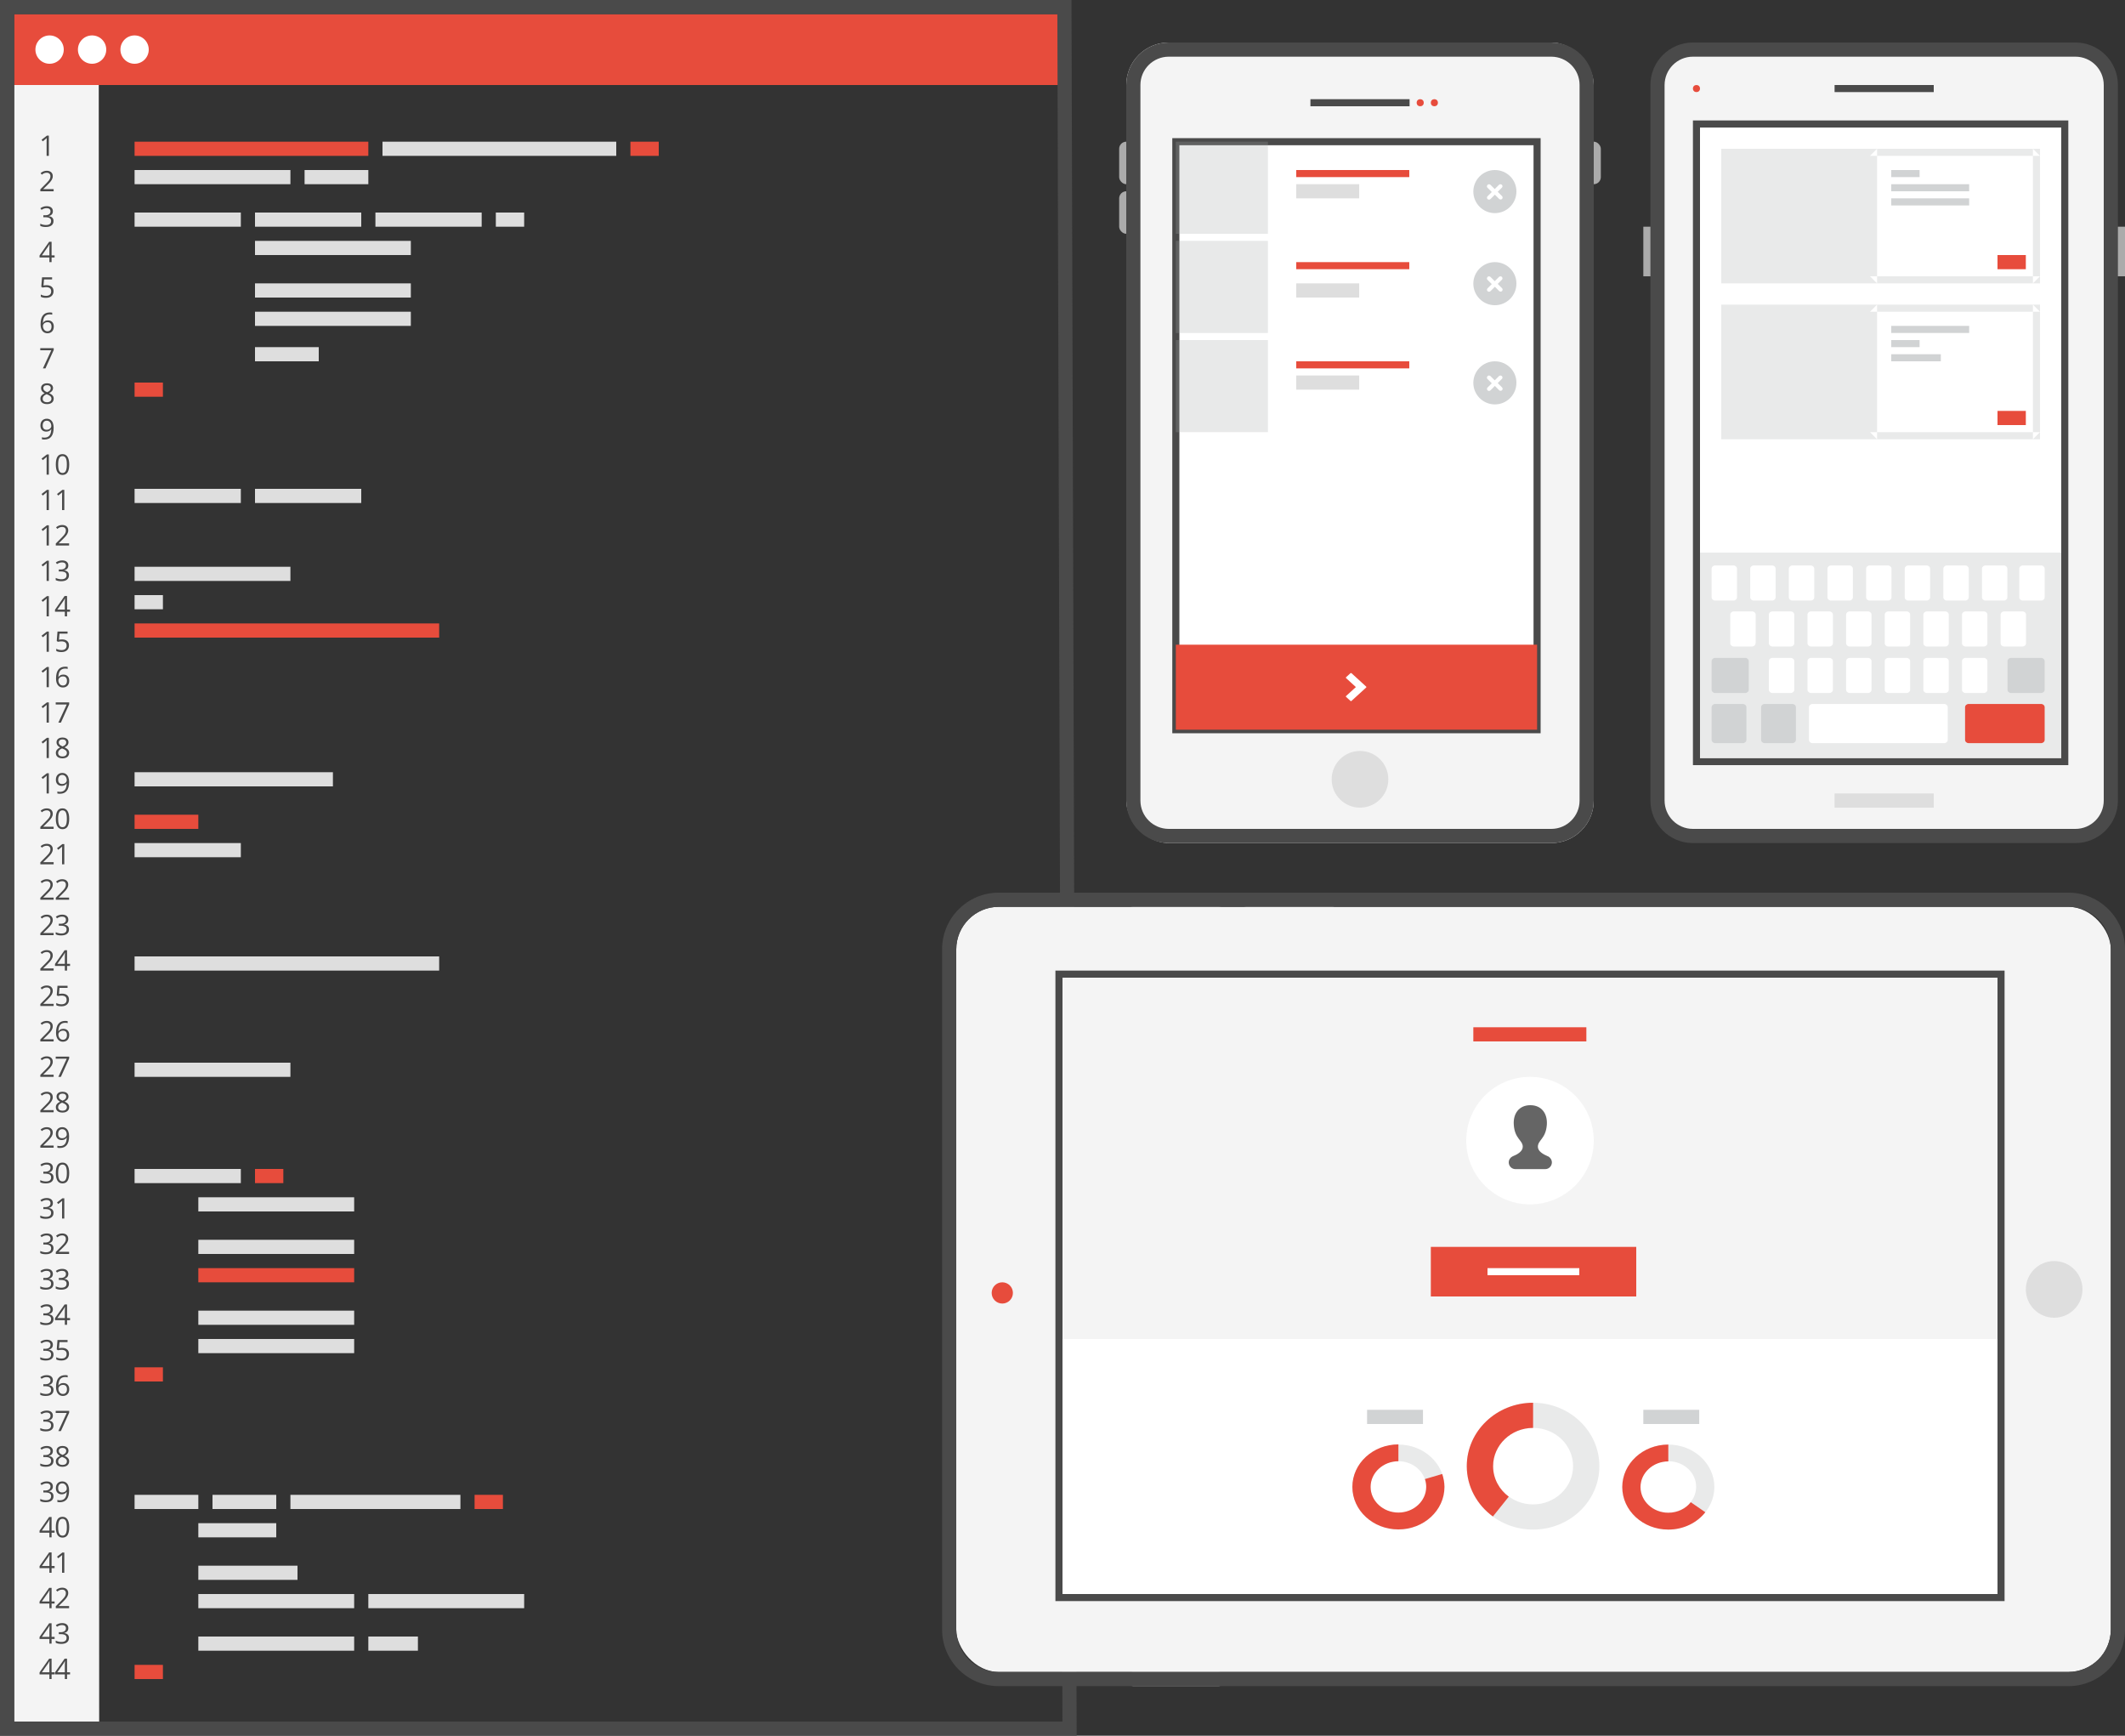 <?xml version="1.0" encoding="UTF-8" standalone="no"?>
<svg width="300px" height="245px" viewBox="0 0 300 245" version="1.1" xmlns="http://www.w3.org/2000/svg" xmlns:xlink="http://www.w3.org/1999/xlink" xmlns:sketch="http://www.bohemiancoding.com/sketch/ns">
    <rect x="0" y="0" width="300" height="245" fill="#333333" stroke="none"/>
    <!-- Generator: Sketch 3.5.2 (25235) - http://www.bohemiancoding.com/sketch -->
    <title>img-mobileapps</title>
    <desc>Created with Sketch.</desc>
    <defs></defs>
    <g id="assets" stroke="none" stroke-width="1" fill="none" fill-rule="evenodd" sketch:type="MSPage">
        <g id="guidelines-assets" sketch:type="MSArtboardGroup" transform="translate(-378, -110)">
            <g id="img-mobileapps" sketch:type="MSLayerGroup" transform="translate(378, 110)">
                <g id="code" sketch:type="MSShapeGroup">
                    <path d="M2,12 L2,243 L14,243 L13.942,12 L2,12 Z" id="Path-106" fill="#F4F4F4"></path>
                    <path d="M6.896,22 L6.58,22 L6.58,19.965 C6.58,19.796 6.585,19.635 6.596,19.484 C6.568,19.512 6.538,19.54 6.504,19.57 C6.47,19.6 6.315,19.727 6.039,19.951 L5.867,19.729 L6.623,19.145 L6.896,19.145 L6.896,22 Z M7.572,27 L5.695,27 L5.695,26.721 L6.447,25.965 C6.676,25.733 6.827,25.568 6.9,25.469 C6.973,25.37 7.028,25.273 7.064,25.18 C7.101,25.086 7.119,24.985 7.119,24.877 C7.119,24.725 7.073,24.604 6.98,24.515 C6.888,24.425 6.76,24.381 6.596,24.381 C6.477,24.381 6.365,24.4 6.259,24.439 C6.153,24.479 6.035,24.549 5.904,24.652 L5.732,24.432 C5.995,24.213 6.282,24.104 6.592,24.104 C6.86,24.104 7.07,24.172 7.223,24.31 C7.375,24.447 7.451,24.632 7.451,24.863 C7.451,25.044 7.4,25.223 7.299,25.4 C7.197,25.577 7.007,25.801 6.729,26.072 L6.104,26.684 L6.104,26.699 L7.572,26.699 L7.572,27 Z M7.465,29.816 C7.465,29.999 7.414,30.148 7.312,30.264 C7.209,30.38 7.064,30.457 6.877,30.496 L6.877,30.512 C7.106,30.54 7.276,30.613 7.387,30.73 C7.497,30.848 7.553,31.001 7.553,31.191 C7.553,31.464 7.458,31.673 7.27,31.819 C7.081,31.966 6.813,32.039 6.465,32.039 C6.314,32.039 6.175,32.028 6.05,32.005 C5.924,31.982 5.802,31.942 5.684,31.885 L5.684,31.576 C5.807,31.637 5.939,31.684 6.079,31.716 C6.219,31.748 6.352,31.764 6.477,31.764 C6.97,31.764 7.217,31.57 7.217,31.184 C7.217,30.837 6.945,30.664 6.4,30.664 L6.119,30.664 L6.119,30.385 L6.404,30.385 C6.627,30.385 6.803,30.336 6.934,30.237 C7.064,30.139 7.129,30.003 7.129,29.828 C7.129,29.689 7.081,29.579 6.985,29.5 C6.89,29.421 6.76,29.381 6.596,29.381 C6.471,29.381 6.353,29.398 6.242,29.432 C6.132,29.465 6.005,29.528 5.863,29.619 L5.699,29.4 C5.816,29.308 5.951,29.235 6.104,29.183 C6.257,29.13 6.419,29.104 6.588,29.104 C6.865,29.104 7.081,29.167 7.234,29.294 C7.388,29.421 7.465,29.595 7.465,29.816 L7.465,29.816 Z M7.707,36.344 L7.283,36.344 L7.283,37 L6.973,37 L6.973,36.344 L5.584,36.344 L5.584,36.061 L6.939,34.129 L7.283,34.129 L7.283,36.049 L7.707,36.049 L7.707,36.344 Z M6.973,36.049 L6.973,35.1 C6.973,34.913 6.979,34.703 6.992,34.469 L6.977,34.469 C6.914,34.594 6.855,34.697 6.801,34.779 L5.908,36.049 L6.973,36.049 Z M6.588,40.256 C6.889,40.256 7.125,40.33 7.298,40.479 C7.47,40.629 7.557,40.833 7.557,41.092 C7.557,41.387 7.463,41.619 7.274,41.787 C7.086,41.955 6.827,42.039 6.496,42.039 C6.174,42.039 5.929,41.988 5.76,41.885 L5.76,41.572 C5.851,41.631 5.964,41.677 6.1,41.71 C6.235,41.743 6.368,41.76 6.5,41.76 C6.729,41.76 6.907,41.706 7.034,41.598 C7.161,41.49 7.225,41.333 7.225,41.129 C7.225,40.73 6.98,40.531 6.492,40.531 C6.368,40.531 6.203,40.55 5.996,40.588 L5.828,40.48 L5.936,39.145 L7.355,39.145 L7.355,39.443 L6.213,39.443 L6.141,40.301 C6.29,40.271 6.439,40.256 6.588,40.256 L6.588,40.256 Z M5.729,45.779 C5.729,45.218 5.838,44.799 6.056,44.521 C6.274,44.243 6.596,44.104 7.023,44.104 C7.171,44.104 7.286,44.116 7.371,44.141 L7.371,44.42 C7.271,44.387 7.156,44.371 7.027,44.371 C6.721,44.371 6.488,44.466 6.326,44.657 C6.165,44.848 6.076,45.148 6.061,45.557 L6.084,45.557 C6.227,45.333 6.454,45.221 6.764,45.221 C7.02,45.221 7.222,45.298 7.37,45.453 C7.518,45.608 7.592,45.818 7.592,46.084 C7.592,46.381 7.511,46.614 7.349,46.784 C7.187,46.954 6.967,47.039 6.691,47.039 C6.396,47.039 6.161,46.928 5.988,46.706 C5.815,46.484 5.729,46.175 5.729,45.779 L5.729,45.779 Z M6.688,46.764 C6.872,46.764 7.016,46.705 7.118,46.589 C7.22,46.472 7.271,46.304 7.271,46.084 C7.271,45.895 7.224,45.747 7.129,45.639 C7.034,45.531 6.892,45.477 6.703,45.477 C6.586,45.477 6.479,45.501 6.381,45.549 C6.283,45.597 6.205,45.663 6.147,45.748 C6.09,45.833 6.061,45.921 6.061,46.012 C6.061,46.146 6.087,46.271 6.139,46.387 C6.191,46.503 6.265,46.594 6.36,46.662 C6.456,46.73 6.565,46.764 6.688,46.764 L6.688,46.764 Z M6.057,52 L7.24,49.443 L5.684,49.443 L5.684,49.145 L7.584,49.145 L7.584,49.404 L6.416,52 L6.057,52 Z M6.641,54.104 C6.901,54.104 7.107,54.164 7.26,54.285 C7.412,54.406 7.488,54.574 7.488,54.787 C7.488,54.928 7.445,55.056 7.357,55.172 C7.27,55.288 7.131,55.393 6.939,55.488 C7.171,55.599 7.336,55.715 7.434,55.837 C7.531,55.959 7.58,56.1 7.58,56.26 C7.58,56.497 7.497,56.686 7.332,56.827 C7.167,56.968 6.94,57.039 6.652,57.039 C6.348,57.039 6.113,56.972 5.949,56.839 C5.785,56.705 5.703,56.516 5.703,56.271 C5.703,55.945 5.902,55.69 6.301,55.508 C6.121,55.406 5.992,55.297 5.914,55.179 C5.836,55.061 5.797,54.929 5.797,54.783 C5.797,54.576 5.873,54.411 6.026,54.288 C6.179,54.165 6.384,54.104 6.641,54.104 L6.641,54.104 Z M6.023,56.279 C6.023,56.436 6.078,56.557 6.187,56.645 C6.295,56.732 6.448,56.775 6.645,56.775 C6.839,56.775 6.99,56.73 7.098,56.639 C7.206,56.548 7.26,56.423 7.26,56.264 C7.26,56.137 7.209,56.025 7.107,55.927 C7.006,55.828 6.829,55.733 6.576,55.641 C6.382,55.724 6.242,55.816 6.154,55.917 C6.067,56.018 6.023,56.139 6.023,56.279 L6.023,56.279 Z M6.637,54.367 C6.474,54.367 6.346,54.406 6.254,54.484 C6.161,54.563 6.115,54.667 6.115,54.797 C6.115,54.917 6.154,55.02 6.23,55.105 C6.307,55.191 6.449,55.277 6.656,55.363 C6.842,55.285 6.974,55.201 7.052,55.111 C7.129,55.021 7.168,54.917 7.168,54.797 C7.168,54.665 7.121,54.561 7.026,54.483 C6.932,54.406 6.802,54.367 6.637,54.367 L6.637,54.367 Z M7.572,60.363 C7.572,61.48 7.14,62.039 6.275,62.039 C6.124,62.039 6.005,62.026 5.916,62 L5.916,61.721 C6.02,61.755 6.139,61.771 6.271,61.771 C6.584,61.771 6.82,61.675 6.979,61.481 C7.139,61.288 7.226,60.992 7.24,60.592 L7.217,60.592 C7.145,60.7 7.05,60.782 6.932,60.839 C6.813,60.896 6.68,60.924 6.531,60.924 C6.279,60.924 6.078,60.848 5.93,60.697 C5.781,60.546 5.707,60.335 5.707,60.064 C5.707,59.768 5.79,59.533 5.956,59.361 C6.122,59.189 6.34,59.104 6.611,59.104 C6.805,59.104 6.975,59.153 7.12,59.253 C7.265,59.353 7.377,59.498 7.455,59.688 C7.533,59.879 7.572,60.104 7.572,60.363 L7.572,60.363 Z M6.611,59.381 C6.425,59.381 6.281,59.441 6.18,59.561 C6.078,59.68 6.027,59.847 6.027,60.061 C6.027,60.248 6.074,60.396 6.168,60.503 C6.262,60.61 6.404,60.664 6.596,60.664 C6.714,60.664 6.823,60.64 6.923,60.592 C7.022,60.544 7.101,60.478 7.158,60.395 C7.215,60.311 7.244,60.224 7.244,60.133 C7.244,59.996 7.217,59.87 7.164,59.754 C7.111,59.638 7.036,59.547 6.94,59.48 C6.845,59.414 6.735,59.381 6.611,59.381 L6.611,59.381 Z M6.896,67 L6.58,67 L6.58,64.965 C6.58,64.796 6.585,64.635 6.596,64.484 C6.568,64.512 6.538,64.54 6.504,64.57 C6.47,64.6 6.315,64.727 6.039,64.951 L5.867,64.729 L6.623,64.145 L6.896,64.145 L6.896,67 Z M9.77,65.568 C9.77,66.062 9.692,66.43 9.536,66.674 C9.381,66.917 9.143,67.039 8.822,67.039 C8.515,67.039 8.281,66.914 8.121,66.665 C7.961,66.416 7.881,66.05 7.881,65.568 C7.881,65.071 7.959,64.702 8.113,64.461 C8.268,64.22 8.505,64.1 8.822,64.1 C9.132,64.1 9.368,64.225 9.529,64.477 C9.689,64.728 9.77,65.092 9.77,65.568 L9.77,65.568 Z M8.209,65.568 C8.209,65.984 8.258,66.286 8.356,66.476 C8.453,66.665 8.609,66.76 8.822,66.76 C9.039,66.76 9.195,66.664 9.292,66.472 C9.389,66.28 9.438,65.979 9.438,65.568 C9.438,65.158 9.389,64.858 9.292,64.667 C9.195,64.476 9.039,64.381 8.822,64.381 C8.609,64.381 8.453,64.475 8.356,64.663 C8.258,64.851 8.209,65.153 8.209,65.568 L8.209,65.568 Z M6.896,72 L6.58,72 L6.58,69.965 C6.58,69.796 6.585,69.635 6.596,69.484 C6.568,69.512 6.538,69.54 6.504,69.57 C6.47,69.6 6.315,69.727 6.039,69.951 L5.867,69.729 L6.623,69.145 L6.896,69.145 L6.896,72 Z M9.078,72 L8.762,72 L8.762,69.965 C8.762,69.796 8.767,69.635 8.778,69.484 C8.75,69.512 8.72,69.54 8.686,69.57 C8.652,69.6 8.497,69.727 8.221,69.951 L8.049,69.729 L8.805,69.145 L9.078,69.145 L9.078,72 Z M6.896,77 L6.58,77 L6.58,74.965 C6.58,74.796 6.585,74.635 6.596,74.484 C6.568,74.512 6.538,74.54 6.504,74.57 C6.47,74.6 6.315,74.727 6.039,74.951 L5.867,74.729 L6.623,74.145 L6.896,74.145 L6.896,77 Z M9.754,77 L7.877,77 L7.877,76.721 L8.629,75.965 C8.858,75.733 9.009,75.568 9.082,75.469 C9.155,75.37 9.21,75.273 9.246,75.18 C9.283,75.086 9.301,74.985 9.301,74.877 C9.301,74.725 9.255,74.604 9.162,74.515 C9.07,74.425 8.942,74.381 8.778,74.381 C8.659,74.381 8.547,74.4 8.441,74.439 C8.335,74.479 8.216,74.549 8.086,74.652 L7.914,74.432 C8.177,74.213 8.464,74.104 8.774,74.104 C9.042,74.104 9.252,74.172 9.405,74.31 C9.557,74.447 9.633,74.632 9.633,74.863 C9.633,75.044 9.582,75.223 9.481,75.4 C9.379,75.577 9.189,75.801 8.91,76.072 L8.285,76.684 L8.285,76.699 L9.754,76.699 L9.754,77 Z M6.896,82 L6.58,82 L6.58,79.965 C6.58,79.796 6.585,79.635 6.596,79.484 C6.568,79.512 6.538,79.54 6.504,79.57 C6.47,79.6 6.315,79.727 6.039,79.951 L5.867,79.729 L6.623,79.145 L6.896,79.145 L6.896,82 Z M9.647,79.816 C9.647,79.999 9.596,80.148 9.493,80.264 C9.391,80.38 9.246,80.457 9.059,80.496 L9.059,80.512 C9.288,80.54 9.458,80.613 9.569,80.73 C9.679,80.848 9.735,81.001 9.735,81.191 C9.735,81.464 9.64,81.673 9.451,81.819 C9.263,81.966 8.994,82.039 8.647,82.039 C8.496,82.039 8.357,82.028 8.232,82.005 C8.106,81.982 7.984,81.942 7.865,81.885 L7.865,81.576 C7.989,81.637 8.121,81.684 8.261,81.716 C8.401,81.748 8.533,81.764 8.658,81.764 C9.152,81.764 9.399,81.57 9.399,81.184 C9.399,80.837 9.127,80.664 8.582,80.664 L8.301,80.664 L8.301,80.385 L8.586,80.385 C8.809,80.385 8.985,80.336 9.115,80.237 C9.246,80.139 9.311,80.003 9.311,79.828 C9.311,79.689 9.263,79.579 9.167,79.5 C9.071,79.421 8.942,79.381 8.778,79.381 C8.653,79.381 8.535,79.398 8.424,79.432 C8.313,79.465 8.187,79.528 8.045,79.619 L7.881,79.4 C7.998,79.308 8.133,79.235 8.286,79.183 C8.439,79.13 8.6,79.104 8.77,79.104 C9.047,79.104 9.263,79.167 9.416,79.294 C9.57,79.421 9.647,79.595 9.647,79.816 L9.647,79.816 Z M6.896,87 L6.58,87 L6.58,84.965 C6.58,84.796 6.585,84.635 6.596,84.484 C6.568,84.512 6.538,84.54 6.504,84.57 C6.47,84.6 6.315,84.727 6.039,84.951 L5.867,84.729 L6.623,84.145 L6.896,84.145 L6.896,87 Z M9.889,86.344 L9.465,86.344 L9.465,87 L9.155,87 L9.155,86.344 L7.766,86.344 L7.766,86.061 L9.121,84.129 L9.465,84.129 L9.465,86.049 L9.889,86.049 L9.889,86.344 Z M9.155,86.049 L9.155,85.1 C9.155,84.913 9.161,84.703 9.174,84.469 L9.158,84.469 C9.096,84.594 9.037,84.697 8.983,84.779 L8.09,86.049 L9.155,86.049 Z M6.896,92 L6.58,92 L6.58,89.965 C6.58,89.796 6.585,89.635 6.596,89.484 C6.568,89.512 6.538,89.54 6.504,89.57 C6.47,89.6 6.315,89.727 6.039,89.951 L5.867,89.729 L6.623,89.145 L6.896,89.145 L6.896,92 Z M8.77,90.256 C9.071,90.256 9.307,90.33 9.48,90.479 C9.652,90.629 9.738,90.833 9.738,91.092 C9.738,91.387 9.644,91.619 9.456,91.787 C9.268,91.955 9.009,92.039 8.678,92.039 C8.356,92.039 8.111,91.988 7.942,91.885 L7.942,91.572 C8.033,91.631 8.146,91.677 8.281,91.71 C8.417,91.743 8.55,91.76 8.682,91.76 C8.911,91.76 9.089,91.706 9.216,91.598 C9.343,91.49 9.406,91.333 9.406,91.129 C9.406,90.73 9.162,90.531 8.674,90.531 C8.55,90.531 8.385,90.55 8.178,90.588 L8.01,90.48 L8.117,89.145 L9.537,89.145 L9.537,89.443 L8.395,89.443 L8.322,90.301 C8.472,90.271 8.621,90.256 8.77,90.256 L8.77,90.256 Z M6.896,97 L6.58,97 L6.58,94.965 C6.58,94.796 6.585,94.635 6.596,94.484 C6.568,94.512 6.538,94.54 6.504,94.57 C6.47,94.6 6.315,94.727 6.039,94.951 L5.867,94.729 L6.623,94.145 L6.896,94.145 L6.896,97 Z M7.91,95.779 C7.91,95.218 8.019,94.799 8.238,94.521 C8.456,94.243 8.778,94.104 9.205,94.104 C9.352,94.104 9.468,94.116 9.553,94.141 L9.553,94.42 C9.453,94.387 9.338,94.371 9.209,94.371 C8.903,94.371 8.669,94.466 8.508,94.657 C8.347,94.848 8.258,95.148 8.242,95.557 L8.266,95.557 C8.409,95.333 8.636,95.221 8.946,95.221 C9.202,95.221 9.404,95.298 9.552,95.453 C9.7,95.608 9.774,95.818 9.774,96.084 C9.774,96.381 9.693,96.614 9.53,96.784 C9.368,96.954 9.149,97.039 8.873,97.039 C8.578,97.039 8.343,96.928 8.17,96.706 C7.997,96.484 7.91,96.175 7.91,95.779 L7.91,95.779 Z M8.869,96.764 C9.054,96.764 9.198,96.705 9.3,96.589 C9.402,96.472 9.453,96.304 9.453,96.084 C9.453,95.895 9.406,95.747 9.311,95.639 C9.216,95.531 9.074,95.477 8.885,95.477 C8.768,95.477 8.66,95.501 8.563,95.549 C8.465,95.597 8.387,95.663 8.329,95.748 C8.271,95.833 8.242,95.921 8.242,96.012 C8.242,96.146 8.268,96.271 8.321,96.387 C8.373,96.503 8.446,96.594 8.542,96.662 C8.638,96.73 8.747,96.764 8.869,96.764 L8.869,96.764 Z M6.896,102 L6.58,102 L6.58,99.965 C6.58,99.796 6.585,99.635 6.596,99.484 C6.568,99.512 6.538,99.54 6.504,99.57 C6.47,99.6 6.315,99.727 6.039,99.951 L5.867,99.729 L6.623,99.145 L6.896,99.145 L6.896,102 Z M8.238,102 L9.422,99.443 L7.865,99.443 L7.865,99.145 L9.766,99.145 L9.766,99.404 L8.598,102 L8.238,102 Z M6.896,107 L6.58,107 L6.58,104.965 C6.58,104.796 6.585,104.635 6.596,104.484 C6.568,104.512 6.538,104.54 6.504,104.57 C6.47,104.6 6.315,104.727 6.039,104.951 L5.867,104.729 L6.623,104.145 L6.896,104.145 L6.896,107 Z M8.822,104.104 C9.083,104.104 9.289,104.164 9.442,104.285 C9.594,104.406 9.67,104.574 9.67,104.787 C9.67,104.928 9.627,105.056 9.539,105.172 C9.452,105.288 9.313,105.393 9.121,105.488 C9.353,105.599 9.518,105.715 9.615,105.837 C9.713,105.959 9.762,106.1 9.762,106.26 C9.762,106.497 9.679,106.686 9.514,106.827 C9.349,106.968 9.122,107.039 8.834,107.039 C8.53,107.039 8.295,106.972 8.131,106.839 C7.967,106.705 7.885,106.516 7.885,106.271 C7.885,105.945 8.084,105.69 8.483,105.508 C8.303,105.406 8.174,105.297 8.096,105.179 C8.018,105.061 7.979,104.929 7.979,104.783 C7.979,104.576 8.055,104.411 8.208,104.288 C8.361,104.165 8.566,104.104 8.822,104.104 L8.822,104.104 Z M8.205,106.279 C8.205,106.436 8.26,106.557 8.368,106.645 C8.477,106.732 8.63,106.775 8.826,106.775 C9.02,106.775 9.171,106.73 9.28,106.639 C9.388,106.548 9.442,106.423 9.442,106.264 C9.442,106.137 9.391,106.025 9.289,105.927 C9.188,105.828 9.011,105.733 8.758,105.641 C8.564,105.724 8.423,105.816 8.336,105.917 C8.249,106.018 8.205,106.139 8.205,106.279 L8.205,106.279 Z M8.819,104.367 C8.656,104.367 8.528,104.406 8.436,104.484 C8.343,104.562 8.297,104.667 8.297,104.797 C8.297,104.917 8.335,105.02 8.412,105.105 C8.489,105.191 8.631,105.277 8.838,105.363 C9.024,105.285 9.156,105.201 9.234,105.111 C9.311,105.021 9.35,104.917 9.35,104.797 C9.35,104.665 9.303,104.561 9.208,104.483 C9.114,104.406 8.984,104.367 8.819,104.367 L8.819,104.367 Z M6.896,112 L6.58,112 L6.58,109.965 C6.58,109.796 6.585,109.635 6.596,109.484 C6.568,109.512 6.538,109.54 6.504,109.57 C6.47,109.6 6.315,109.727 6.039,109.951 L5.867,109.729 L6.623,109.145 L6.896,109.145 L6.896,112 Z M9.754,110.363 C9.754,111.48 9.322,112.039 8.457,112.039 C8.306,112.039 8.186,112.026 8.098,112 L8.098,111.721 C8.202,111.755 8.321,111.771 8.453,111.771 C8.766,111.771 9.002,111.675 9.161,111.481 C9.321,111.288 9.408,110.992 9.422,110.592 L9.399,110.592 C9.327,110.7 9.232,110.782 9.113,110.839 C8.995,110.896 8.862,110.924 8.713,110.924 C8.46,110.924 8.26,110.848 8.112,110.697 C7.963,110.546 7.889,110.335 7.889,110.064 C7.889,109.768 7.972,109.533 8.138,109.361 C8.304,109.189 8.522,109.104 8.793,109.104 C8.987,109.104 9.157,109.153 9.302,109.253 C9.447,109.353 9.559,109.498 9.637,109.688 C9.715,109.879 9.754,110.104 9.754,110.363 L9.754,110.363 Z M8.793,109.381 C8.607,109.381 8.463,109.441 8.362,109.561 C8.26,109.68 8.209,109.847 8.209,110.061 C8.209,110.248 8.256,110.396 8.35,110.503 C8.444,110.61 8.586,110.664 8.778,110.664 C8.896,110.664 9.005,110.64 9.105,110.592 C9.204,110.544 9.283,110.478 9.34,110.395 C9.397,110.311 9.426,110.224 9.426,110.133 C9.426,109.996 9.399,109.87 9.346,109.754 C9.293,109.638 9.218,109.547 9.122,109.48 C9.027,109.414 8.917,109.381 8.793,109.381 L8.793,109.381 Z M7.572,117 L5.695,117 L5.695,116.721 L6.447,115.965 C6.676,115.733 6.827,115.568 6.9,115.469 C6.973,115.37 7.028,115.273 7.064,115.18 C7.101,115.086 7.119,114.985 7.119,114.877 C7.119,114.725 7.073,114.604 6.98,114.515 C6.888,114.425 6.76,114.381 6.596,114.381 C6.477,114.381 6.365,114.4 6.259,114.439 C6.153,114.479 6.035,114.549 5.904,114.652 L5.732,114.432 C5.995,114.213 6.282,114.104 6.592,114.104 C6.86,114.104 7.07,114.172 7.223,114.31 C7.375,114.447 7.451,114.632 7.451,114.863 C7.451,115.044 7.4,115.223 7.299,115.4 C7.197,115.577 7.007,115.801 6.729,116.072 L6.104,116.684 L6.104,116.699 L7.572,116.699 L7.572,117 Z M9.77,115.568 C9.77,116.062 9.692,116.43 9.536,116.674 C9.381,116.917 9.143,117.039 8.822,117.039 C8.515,117.039 8.281,116.914 8.121,116.665 C7.961,116.416 7.881,116.05 7.881,115.568 C7.881,115.071 7.959,114.702 8.113,114.461 C8.268,114.22 8.505,114.1 8.822,114.1 C9.132,114.1 9.368,114.225 9.529,114.477 C9.689,114.728 9.77,115.092 9.77,115.568 L9.77,115.568 Z M8.209,115.568 C8.209,115.984 8.258,116.286 8.356,116.476 C8.453,116.665 8.609,116.76 8.822,116.76 C9.039,116.76 9.195,116.664 9.292,116.472 C9.389,116.28 9.438,115.979 9.438,115.568 C9.438,115.158 9.389,114.858 9.292,114.667 C9.195,114.476 9.039,114.381 8.822,114.381 C8.609,114.381 8.453,114.475 8.356,114.663 C8.258,114.851 8.209,115.153 8.209,115.568 L8.209,115.568 Z M7.572,122 L5.695,122 L5.695,121.721 L6.447,120.965 C6.676,120.733 6.827,120.568 6.9,120.469 C6.973,120.37 7.028,120.273 7.064,120.18 C7.101,120.086 7.119,119.985 7.119,119.877 C7.119,119.725 7.073,119.604 6.98,119.515 C6.888,119.425 6.76,119.381 6.596,119.381 C6.477,119.381 6.365,119.4 6.259,119.439 C6.153,119.479 6.035,119.549 5.904,119.652 L5.732,119.432 C5.995,119.213 6.282,119.104 6.592,119.104 C6.86,119.104 7.07,119.172 7.223,119.31 C7.375,119.447 7.451,119.632 7.451,119.863 C7.451,120.044 7.4,120.223 7.299,120.4 C7.197,120.577 7.007,120.801 6.729,121.072 L6.104,121.684 L6.104,121.699 L7.572,121.699 L7.572,122 Z M9.078,122 L8.762,122 L8.762,119.965 C8.762,119.796 8.767,119.635 8.778,119.484 C8.75,119.512 8.72,119.54 8.686,119.57 C8.652,119.6 8.497,119.727 8.221,119.951 L8.049,119.729 L8.805,119.145 L9.078,119.145 L9.078,122 Z M7.572,127 L5.695,127 L5.695,126.721 L6.447,125.965 C6.676,125.733 6.827,125.568 6.9,125.469 C6.973,125.37 7.028,125.273 7.064,125.18 C7.101,125.086 7.119,124.985 7.119,124.877 C7.119,124.725 7.073,124.604 6.98,124.515 C6.888,124.425 6.76,124.381 6.596,124.381 C6.477,124.381 6.365,124.4 6.259,124.439 C6.153,124.479 6.035,124.549 5.904,124.652 L5.732,124.432 C5.995,124.213 6.282,124.104 6.592,124.104 C6.86,124.104 7.07,124.172 7.223,124.31 C7.375,124.447 7.451,124.632 7.451,124.863 C7.451,125.044 7.4,125.223 7.299,125.4 C7.197,125.577 7.007,125.801 6.729,126.072 L6.104,126.684 L6.104,126.699 L7.572,126.699 L7.572,127 Z M9.754,127 L7.877,127 L7.877,126.721 L8.629,125.965 C8.858,125.733 9.009,125.568 9.082,125.469 C9.155,125.37 9.21,125.273 9.246,125.18 C9.283,125.086 9.301,124.985 9.301,124.877 C9.301,124.725 9.255,124.604 9.162,124.515 C9.07,124.425 8.942,124.381 8.778,124.381 C8.659,124.381 8.547,124.4 8.441,124.439 C8.335,124.479 8.216,124.549 8.086,124.652 L7.914,124.432 C8.177,124.213 8.464,124.104 8.774,124.104 C9.042,124.104 9.252,124.172 9.405,124.31 C9.557,124.447 9.633,124.632 9.633,124.863 C9.633,125.044 9.582,125.223 9.481,125.4 C9.379,125.577 9.189,125.801 8.91,126.072 L8.285,126.684 L8.285,126.699 L9.754,126.699 L9.754,127 Z M7.572,132 L5.695,132 L5.695,131.721 L6.447,130.965 C6.676,130.733 6.827,130.568 6.9,130.469 C6.973,130.37 7.028,130.273 7.064,130.18 C7.101,130.086 7.119,129.985 7.119,129.877 C7.119,129.725 7.073,129.604 6.98,129.515 C6.888,129.425 6.76,129.381 6.596,129.381 C6.477,129.381 6.365,129.4 6.259,129.439 C6.153,129.479 6.035,129.549 5.904,129.652 L5.732,129.432 C5.995,129.213 6.282,129.104 6.592,129.104 C6.86,129.104 7.07,129.172 7.223,129.31 C7.375,129.447 7.451,129.632 7.451,129.863 C7.451,130.044 7.4,130.223 7.299,130.4 C7.197,130.577 7.007,130.801 6.729,131.072 L6.104,131.684 L6.104,131.699 L7.572,131.699 L7.572,132 Z M9.647,129.816 C9.647,129.999 9.596,130.148 9.493,130.264 C9.391,130.38 9.246,130.457 9.059,130.496 L9.059,130.512 C9.288,130.54 9.458,130.613 9.569,130.73 C9.679,130.848 9.735,131.001 9.735,131.191 C9.735,131.464 9.64,131.673 9.451,131.819 C9.263,131.966 8.994,132.039 8.647,132.039 C8.496,132.039 8.357,132.028 8.232,132.005 C8.106,131.982 7.984,131.942 7.865,131.885 L7.865,131.576 C7.989,131.637 8.121,131.684 8.261,131.716 C8.401,131.748 8.533,131.764 8.658,131.764 C9.152,131.764 9.399,131.57 9.399,131.184 C9.399,130.837 9.127,130.664 8.582,130.664 L8.301,130.664 L8.301,130.385 L8.586,130.385 C8.809,130.385 8.985,130.336 9.115,130.237 C9.246,130.139 9.311,130.003 9.311,129.828 C9.311,129.689 9.263,129.579 9.167,129.5 C9.071,129.421 8.942,129.381 8.778,129.381 C8.653,129.381 8.535,129.398 8.424,129.432 C8.313,129.465 8.187,129.528 8.045,129.619 L7.881,129.4 C7.998,129.308 8.133,129.235 8.286,129.183 C8.439,129.13 8.6,129.104 8.77,129.104 C9.047,129.104 9.263,129.167 9.416,129.294 C9.57,129.421 9.647,129.595 9.647,129.816 L9.647,129.816 Z M7.572,137 L5.695,137 L5.695,136.721 L6.447,135.965 C6.676,135.733 6.827,135.568 6.9,135.469 C6.973,135.37 7.028,135.273 7.064,135.18 C7.101,135.086 7.119,134.985 7.119,134.877 C7.119,134.725 7.073,134.604 6.98,134.515 C6.888,134.425 6.76,134.381 6.596,134.381 C6.477,134.381 6.365,134.4 6.259,134.439 C6.153,134.479 6.035,134.549 5.904,134.652 L5.732,134.432 C5.995,134.213 6.282,134.104 6.592,134.104 C6.86,134.104 7.07,134.172 7.223,134.31 C7.375,134.447 7.451,134.632 7.451,134.863 C7.451,135.044 7.4,135.223 7.299,135.4 C7.197,135.577 7.007,135.801 6.729,136.072 L6.104,136.684 L6.104,136.699 L7.572,136.699 L7.572,137 Z M9.889,136.344 L9.465,136.344 L9.465,137 L9.155,137 L9.155,136.344 L7.766,136.344 L7.766,136.061 L9.121,134.129 L9.465,134.129 L9.465,136.049 L9.889,136.049 L9.889,136.344 Z M9.155,136.049 L9.155,135.1 C9.155,134.913 9.161,134.703 9.174,134.469 L9.158,134.469 C9.096,134.594 9.037,134.697 8.983,134.779 L8.09,136.049 L9.155,136.049 Z M7.572,142 L5.695,142 L5.695,141.721 L6.447,140.965 C6.676,140.733 6.827,140.568 6.9,140.469 C6.973,140.37 7.028,140.273 7.064,140.18 C7.101,140.086 7.119,139.985 7.119,139.877 C7.119,139.725 7.073,139.604 6.98,139.515 C6.888,139.425 6.76,139.381 6.596,139.381 C6.477,139.381 6.365,139.4 6.259,139.439 C6.153,139.479 6.035,139.549 5.904,139.652 L5.732,139.432 C5.995,139.213 6.282,139.104 6.592,139.104 C6.86,139.104 7.07,139.172 7.223,139.31 C7.375,139.447 7.451,139.632 7.451,139.863 C7.451,140.044 7.4,140.223 7.299,140.4 C7.197,140.577 7.007,140.801 6.729,141.072 L6.104,141.684 L6.104,141.699 L7.572,141.699 L7.572,142 Z M8.77,140.256 C9.071,140.256 9.307,140.33 9.48,140.479 C9.652,140.629 9.738,140.833 9.738,141.092 C9.738,141.387 9.644,141.619 9.456,141.787 C9.268,141.955 9.009,142.039 8.678,142.039 C8.356,142.039 8.111,141.988 7.942,141.885 L7.942,141.572 C8.033,141.631 8.146,141.677 8.281,141.71 C8.417,141.743 8.55,141.76 8.682,141.76 C8.911,141.76 9.089,141.706 9.216,141.598 C9.343,141.49 9.406,141.333 9.406,141.129 C9.406,140.73 9.162,140.531 8.674,140.531 C8.55,140.531 8.385,140.55 8.178,140.588 L8.01,140.48 L8.117,139.145 L9.537,139.145 L9.537,139.443 L8.395,139.443 L8.322,140.301 C8.472,140.271 8.621,140.256 8.77,140.256 L8.77,140.256 Z M7.572,147 L5.695,147 L5.695,146.721 L6.447,145.965 C6.676,145.733 6.827,145.568 6.9,145.469 C6.973,145.37 7.028,145.273 7.064,145.18 C7.101,145.086 7.119,144.985 7.119,144.877 C7.119,144.725 7.073,144.604 6.98,144.515 C6.888,144.425 6.76,144.381 6.596,144.381 C6.477,144.381 6.365,144.4 6.259,144.439 C6.153,144.479 6.035,144.549 5.904,144.652 L5.732,144.432 C5.995,144.213 6.282,144.104 6.592,144.104 C6.86,144.104 7.07,144.172 7.223,144.31 C7.375,144.447 7.451,144.632 7.451,144.863 C7.451,145.044 7.4,145.223 7.299,145.4 C7.197,145.577 7.007,145.801 6.729,146.072 L6.104,146.684 L6.104,146.699 L7.572,146.699 L7.572,147 Z M7.91,145.779 C7.91,145.218 8.019,144.799 8.238,144.521 C8.456,144.243 8.778,144.104 9.205,144.104 C9.352,144.104 9.468,144.116 9.553,144.141 L9.553,144.42 C9.453,144.387 9.338,144.371 9.209,144.371 C8.903,144.371 8.669,144.466 8.508,144.657 C8.347,144.848 8.258,145.148 8.242,145.557 L8.266,145.557 C8.409,145.333 8.636,145.221 8.946,145.221 C9.202,145.221 9.404,145.298 9.552,145.453 C9.7,145.608 9.774,145.818 9.774,146.084 C9.774,146.381 9.693,146.614 9.53,146.784 C9.368,146.954 9.149,147.039 8.873,147.039 C8.578,147.039 8.343,146.928 8.17,146.706 C7.997,146.484 7.91,146.175 7.91,145.779 L7.91,145.779 Z M8.869,146.764 C9.054,146.764 9.198,146.705 9.3,146.589 C9.402,146.472 9.453,146.304 9.453,146.084 C9.453,145.895 9.406,145.747 9.311,145.639 C9.216,145.531 9.074,145.477 8.885,145.477 C8.768,145.477 8.66,145.501 8.563,145.549 C8.465,145.597 8.387,145.663 8.329,145.748 C8.271,145.833 8.242,145.921 8.242,146.012 C8.242,146.146 8.268,146.271 8.321,146.387 C8.373,146.503 8.446,146.594 8.542,146.662 C8.638,146.73 8.747,146.764 8.869,146.764 L8.869,146.764 Z M7.572,152 L5.695,152 L5.695,151.721 L6.447,150.965 C6.676,150.733 6.827,150.568 6.9,150.469 C6.973,150.37 7.028,150.273 7.064,150.18 C7.101,150.086 7.119,149.985 7.119,149.877 C7.119,149.725 7.073,149.604 6.98,149.515 C6.888,149.425 6.76,149.381 6.596,149.381 C6.477,149.381 6.365,149.4 6.259,149.439 C6.153,149.479 6.035,149.549 5.904,149.652 L5.732,149.432 C5.995,149.213 6.282,149.104 6.592,149.104 C6.86,149.104 7.07,149.172 7.223,149.31 C7.375,149.447 7.451,149.632 7.451,149.863 C7.451,150.044 7.4,150.223 7.299,150.4 C7.197,150.577 7.007,150.801 6.729,151.072 L6.104,151.684 L6.104,151.699 L7.572,151.699 L7.572,152 Z M8.238,152 L9.422,149.443 L7.865,149.443 L7.865,149.145 L9.766,149.145 L9.766,149.404 L8.598,152 L8.238,152 Z M7.572,157 L5.695,157 L5.695,156.721 L6.447,155.965 C6.676,155.733 6.827,155.568 6.9,155.469 C6.973,155.37 7.028,155.273 7.064,155.18 C7.101,155.086 7.119,154.985 7.119,154.877 C7.119,154.725 7.073,154.604 6.98,154.515 C6.888,154.425 6.76,154.381 6.596,154.381 C6.477,154.381 6.365,154.4 6.259,154.439 C6.153,154.479 6.035,154.549 5.904,154.652 L5.732,154.432 C5.995,154.213 6.282,154.104 6.592,154.104 C6.86,154.104 7.07,154.172 7.223,154.31 C7.375,154.447 7.451,154.632 7.451,154.863 C7.451,155.044 7.4,155.223 7.299,155.4 C7.197,155.577 7.007,155.801 6.729,156.072 L6.104,156.684 L6.104,156.699 L7.572,156.699 L7.572,157 Z M8.822,154.104 C9.083,154.104 9.289,154.164 9.442,154.285 C9.594,154.406 9.67,154.574 9.67,154.787 C9.67,154.928 9.627,155.056 9.539,155.172 C9.452,155.288 9.313,155.393 9.121,155.488 C9.353,155.599 9.518,155.715 9.615,155.837 C9.713,155.959 9.762,156.1 9.762,156.26 C9.762,156.497 9.679,156.686 9.514,156.827 C9.349,156.968 9.122,157.039 8.834,157.039 C8.53,157.039 8.295,156.972 8.131,156.839 C7.967,156.705 7.885,156.516 7.885,156.271 C7.885,155.945 8.084,155.69 8.483,155.508 C8.303,155.406 8.174,155.297 8.096,155.179 C8.018,155.061 7.979,154.929 7.979,154.783 C7.979,154.576 8.055,154.411 8.208,154.288 C8.361,154.165 8.566,154.104 8.822,154.104 L8.822,154.104 Z M8.205,156.279 C8.205,156.436 8.26,156.557 8.368,156.645 C8.477,156.732 8.63,156.775 8.826,156.775 C9.02,156.775 9.171,156.73 9.28,156.639 C9.388,156.548 9.442,156.423 9.442,156.264 C9.442,156.137 9.391,156.025 9.289,155.927 C9.188,155.828 9.011,155.733 8.758,155.641 C8.564,155.724 8.423,155.816 8.336,155.917 C8.249,156.018 8.205,156.139 8.205,156.279 L8.205,156.279 Z M8.819,154.367 C8.656,154.367 8.528,154.406 8.436,154.484 C8.343,154.562 8.297,154.667 8.297,154.797 C8.297,154.917 8.335,155.02 8.412,155.105 C8.489,155.191 8.631,155.277 8.838,155.363 C9.024,155.285 9.156,155.201 9.234,155.111 C9.311,155.021 9.35,154.917 9.35,154.797 C9.35,154.665 9.303,154.561 9.208,154.483 C9.114,154.406 8.984,154.367 8.819,154.367 L8.819,154.367 Z M7.572,162 L5.695,162 L5.695,161.721 L6.447,160.965 C6.676,160.733 6.827,160.568 6.9,160.469 C6.973,160.37 7.028,160.273 7.064,160.18 C7.101,160.086 7.119,159.985 7.119,159.877 C7.119,159.725 7.073,159.604 6.98,159.515 C6.888,159.425 6.76,159.381 6.596,159.381 C6.477,159.381 6.365,159.4 6.259,159.439 C6.153,159.479 6.035,159.549 5.904,159.652 L5.732,159.432 C5.995,159.213 6.282,159.104 6.592,159.104 C6.86,159.104 7.07,159.172 7.223,159.31 C7.375,159.447 7.451,159.632 7.451,159.863 C7.451,160.044 7.4,160.223 7.299,160.4 C7.197,160.577 7.007,160.801 6.729,161.072 L6.104,161.684 L6.104,161.699 L7.572,161.699 L7.572,162 Z M9.754,160.363 C9.754,161.48 9.322,162.039 8.457,162.039 C8.306,162.039 8.186,162.026 8.098,162 L8.098,161.721 C8.202,161.755 8.321,161.771 8.453,161.771 C8.766,161.771 9.002,161.675 9.161,161.481 C9.321,161.288 9.408,160.992 9.422,160.592 L9.399,160.592 C9.327,160.7 9.232,160.782 9.113,160.839 C8.995,160.896 8.862,160.924 8.713,160.924 C8.46,160.924 8.26,160.848 8.112,160.697 C7.963,160.546 7.889,160.335 7.889,160.064 C7.889,159.768 7.972,159.533 8.138,159.361 C8.304,159.189 8.522,159.104 8.793,159.104 C8.987,159.104 9.157,159.153 9.302,159.253 C9.447,159.353 9.559,159.498 9.637,159.688 C9.715,159.879 9.754,160.104 9.754,160.363 L9.754,160.363 Z M8.793,159.381 C8.607,159.381 8.463,159.441 8.362,159.561 C8.26,159.68 8.209,159.847 8.209,160.061 C8.209,160.248 8.256,160.396 8.35,160.503 C8.444,160.61 8.586,160.664 8.778,160.664 C8.896,160.664 9.005,160.64 9.105,160.592 C9.204,160.544 9.283,160.478 9.34,160.395 C9.397,160.311 9.426,160.224 9.426,160.133 C9.426,159.996 9.399,159.87 9.346,159.754 C9.293,159.638 9.218,159.547 9.122,159.48 C9.027,159.414 8.917,159.381 8.793,159.381 L8.793,159.381 Z M7.465,164.816 C7.465,164.999 7.414,165.148 7.312,165.264 C7.209,165.38 7.064,165.457 6.877,165.496 L6.877,165.512 C7.106,165.54 7.276,165.613 7.387,165.73 C7.497,165.848 7.553,166.001 7.553,166.191 C7.553,166.464 7.458,166.673 7.27,166.819 C7.081,166.966 6.813,167.039 6.465,167.039 C6.314,167.039 6.175,167.028 6.05,167.005 C5.924,166.982 5.802,166.942 5.684,166.885 L5.684,166.576 C5.807,166.637 5.939,166.684 6.079,166.716 C6.219,166.748 6.352,166.764 6.477,166.764 C6.97,166.764 7.217,166.57 7.217,166.184 C7.217,165.837 6.945,165.664 6.4,165.664 L6.119,165.664 L6.119,165.385 L6.404,165.385 C6.627,165.385 6.803,165.336 6.934,165.237 C7.064,165.139 7.129,165.003 7.129,164.828 C7.129,164.689 7.081,164.579 6.985,164.5 C6.89,164.421 6.76,164.381 6.596,164.381 C6.471,164.381 6.353,164.398 6.242,164.432 C6.132,164.465 6.005,164.528 5.863,164.619 L5.699,164.4 C5.816,164.308 5.951,164.235 6.104,164.183 C6.257,164.13 6.419,164.104 6.588,164.104 C6.865,164.104 7.081,164.167 7.234,164.294 C7.388,164.421 7.465,164.595 7.465,164.816 L7.465,164.816 Z M9.77,165.568 C9.77,166.062 9.692,166.43 9.536,166.674 C9.381,166.917 9.143,167.039 8.822,167.039 C8.515,167.039 8.281,166.914 8.121,166.665 C7.961,166.416 7.881,166.05 7.881,165.568 C7.881,165.071 7.959,164.702 8.113,164.461 C8.268,164.22 8.505,164.1 8.822,164.1 C9.132,164.1 9.368,164.225 9.529,164.477 C9.689,164.728 9.77,165.092 9.77,165.568 L9.77,165.568 Z M8.209,165.568 C8.209,165.984 8.258,166.286 8.356,166.476 C8.453,166.665 8.609,166.76 8.822,166.76 C9.039,166.76 9.195,166.664 9.292,166.472 C9.389,166.28 9.438,165.979 9.438,165.568 C9.438,165.158 9.389,164.858 9.292,164.667 C9.195,164.476 9.039,164.381 8.822,164.381 C8.609,164.381 8.453,164.475 8.356,164.663 C8.258,164.851 8.209,165.153 8.209,165.568 L8.209,165.568 Z M7.465,169.816 C7.465,169.999 7.414,170.148 7.312,170.264 C7.209,170.38 7.064,170.457 6.877,170.496 L6.877,170.512 C7.106,170.54 7.276,170.613 7.387,170.73 C7.497,170.848 7.553,171.001 7.553,171.191 C7.553,171.464 7.458,171.673 7.27,171.819 C7.081,171.966 6.813,172.039 6.465,172.039 C6.314,172.039 6.175,172.028 6.05,172.005 C5.924,171.982 5.802,171.942 5.684,171.885 L5.684,171.576 C5.807,171.637 5.939,171.684 6.079,171.716 C6.219,171.748 6.352,171.764 6.477,171.764 C6.97,171.764 7.217,171.57 7.217,171.184 C7.217,170.837 6.945,170.664 6.4,170.664 L6.119,170.664 L6.119,170.385 L6.404,170.385 C6.627,170.385 6.803,170.336 6.934,170.237 C7.064,170.139 7.129,170.003 7.129,169.828 C7.129,169.689 7.081,169.579 6.985,169.5 C6.89,169.421 6.76,169.381 6.596,169.381 C6.471,169.381 6.353,169.398 6.242,169.432 C6.132,169.465 6.005,169.528 5.863,169.619 L5.699,169.4 C5.816,169.308 5.951,169.235 6.104,169.183 C6.257,169.13 6.419,169.104 6.588,169.104 C6.865,169.104 7.081,169.167 7.234,169.294 C7.388,169.421 7.465,169.595 7.465,169.816 L7.465,169.816 Z M9.078,172 L8.762,172 L8.762,169.965 C8.762,169.796 8.767,169.635 8.778,169.484 C8.75,169.512 8.72,169.54 8.686,169.57 C8.652,169.6 8.497,169.727 8.221,169.951 L8.049,169.729 L8.805,169.145 L9.078,169.145 L9.078,172 Z M7.465,174.816 C7.465,174.999 7.414,175.148 7.312,175.264 C7.209,175.38 7.064,175.457 6.877,175.496 L6.877,175.512 C7.106,175.54 7.276,175.613 7.387,175.73 C7.497,175.848 7.553,176.001 7.553,176.191 C7.553,176.464 7.458,176.673 7.27,176.819 C7.081,176.966 6.813,177.039 6.465,177.039 C6.314,177.039 6.175,177.028 6.05,177.005 C5.924,176.982 5.802,176.942 5.684,176.885 L5.684,176.576 C5.807,176.637 5.939,176.684 6.079,176.716 C6.219,176.748 6.352,176.764 6.477,176.764 C6.97,176.764 7.217,176.57 7.217,176.184 C7.217,175.837 6.945,175.664 6.4,175.664 L6.119,175.664 L6.119,175.385 L6.404,175.385 C6.627,175.385 6.803,175.336 6.934,175.237 C7.064,175.139 7.129,175.003 7.129,174.828 C7.129,174.689 7.081,174.579 6.985,174.5 C6.89,174.421 6.76,174.381 6.596,174.381 C6.471,174.381 6.353,174.398 6.242,174.432 C6.132,174.465 6.005,174.528 5.863,174.619 L5.699,174.4 C5.816,174.308 5.951,174.235 6.104,174.183 C6.257,174.13 6.419,174.104 6.588,174.104 C6.865,174.104 7.081,174.167 7.234,174.294 C7.388,174.421 7.465,174.595 7.465,174.816 L7.465,174.816 Z M9.754,177 L7.877,177 L7.877,176.721 L8.629,175.965 C8.858,175.733 9.009,175.568 9.082,175.469 C9.155,175.37 9.21,175.273 9.246,175.18 C9.283,175.086 9.301,174.985 9.301,174.877 C9.301,174.725 9.255,174.604 9.162,174.515 C9.07,174.425 8.942,174.381 8.778,174.381 C8.659,174.381 8.547,174.4 8.441,174.439 C8.335,174.479 8.216,174.549 8.086,174.652 L7.914,174.432 C8.177,174.213 8.464,174.104 8.774,174.104 C9.042,174.104 9.252,174.172 9.405,174.31 C9.557,174.447 9.633,174.632 9.633,174.863 C9.633,175.044 9.582,175.223 9.481,175.4 C9.379,175.577 9.189,175.801 8.91,176.072 L8.285,176.684 L8.285,176.699 L9.754,176.699 L9.754,177 Z M7.465,179.816 C7.465,179.999 7.414,180.148 7.312,180.264 C7.209,180.38 7.064,180.457 6.877,180.496 L6.877,180.512 C7.106,180.54 7.276,180.613 7.387,180.73 C7.497,180.848 7.553,181.001 7.553,181.191 C7.553,181.464 7.458,181.673 7.27,181.819 C7.081,181.966 6.813,182.039 6.465,182.039 C6.314,182.039 6.175,182.028 6.05,182.005 C5.924,181.982 5.802,181.942 5.684,181.885 L5.684,181.576 C5.807,181.637 5.939,181.684 6.079,181.716 C6.219,181.748 6.352,181.764 6.477,181.764 C6.97,181.764 7.217,181.57 7.217,181.184 C7.217,180.837 6.945,180.664 6.4,180.664 L6.119,180.664 L6.119,180.385 L6.404,180.385 C6.627,180.385 6.803,180.336 6.934,180.237 C7.064,180.139 7.129,180.003 7.129,179.828 C7.129,179.689 7.081,179.579 6.985,179.5 C6.89,179.421 6.76,179.381 6.596,179.381 C6.471,179.381 6.353,179.398 6.242,179.432 C6.132,179.465 6.005,179.528 5.863,179.619 L5.699,179.4 C5.816,179.308 5.951,179.235 6.104,179.183 C6.257,179.13 6.419,179.104 6.588,179.104 C6.865,179.104 7.081,179.167 7.234,179.294 C7.388,179.421 7.465,179.595 7.465,179.816 L7.465,179.816 Z M9.647,179.816 C9.647,179.999 9.596,180.148 9.493,180.264 C9.391,180.38 9.246,180.457 9.059,180.496 L9.059,180.512 C9.288,180.54 9.458,180.613 9.569,180.73 C9.679,180.848 9.735,181.001 9.735,181.191 C9.735,181.464 9.64,181.673 9.451,181.819 C9.263,181.966 8.994,182.039 8.647,182.039 C8.496,182.039 8.357,182.028 8.232,182.005 C8.106,181.982 7.984,181.942 7.865,181.885 L7.865,181.576 C7.989,181.637 8.121,181.684 8.261,181.716 C8.401,181.748 8.533,181.764 8.658,181.764 C9.152,181.764 9.399,181.57 9.399,181.184 C9.399,180.837 9.127,180.664 8.582,180.664 L8.301,180.664 L8.301,180.385 L8.586,180.385 C8.809,180.385 8.985,180.336 9.115,180.237 C9.246,180.139 9.311,180.003 9.311,179.828 C9.311,179.689 9.263,179.579 9.167,179.5 C9.071,179.421 8.942,179.381 8.778,179.381 C8.653,179.381 8.535,179.398 8.424,179.432 C8.313,179.465 8.187,179.528 8.045,179.619 L7.881,179.4 C7.998,179.308 8.133,179.235 8.286,179.183 C8.439,179.13 8.6,179.104 8.77,179.104 C9.047,179.104 9.263,179.167 9.416,179.294 C9.57,179.421 9.647,179.595 9.647,179.816 L9.647,179.816 Z M7.465,184.816 C7.465,184.999 7.414,185.148 7.312,185.264 C7.209,185.38 7.064,185.457 6.877,185.496 L6.877,185.512 C7.106,185.54 7.276,185.613 7.387,185.73 C7.497,185.848 7.553,186.001 7.553,186.191 C7.553,186.464 7.458,186.673 7.27,186.819 C7.081,186.966 6.813,187.039 6.465,187.039 C6.314,187.039 6.175,187.028 6.05,187.005 C5.924,186.982 5.802,186.942 5.684,186.885 L5.684,186.576 C5.807,186.637 5.939,186.684 6.079,186.716 C6.219,186.748 6.352,186.764 6.477,186.764 C6.97,186.764 7.217,186.57 7.217,186.184 C7.217,185.837 6.945,185.664 6.4,185.664 L6.119,185.664 L6.119,185.385 L6.404,185.385 C6.627,185.385 6.803,185.336 6.934,185.237 C7.064,185.139 7.129,185.003 7.129,184.828 C7.129,184.689 7.081,184.579 6.985,184.5 C6.89,184.421 6.76,184.381 6.596,184.381 C6.471,184.381 6.353,184.398 6.242,184.432 C6.132,184.465 6.005,184.528 5.863,184.619 L5.699,184.4 C5.816,184.308 5.951,184.235 6.104,184.183 C6.257,184.13 6.419,184.104 6.588,184.104 C6.865,184.104 7.081,184.167 7.234,184.294 C7.388,184.421 7.465,184.595 7.465,184.816 L7.465,184.816 Z M9.889,186.344 L9.465,186.344 L9.465,187 L9.155,187 L9.155,186.344 L7.766,186.344 L7.766,186.061 L9.121,184.129 L9.465,184.129 L9.465,186.049 L9.889,186.049 L9.889,186.344 Z M9.155,186.049 L9.155,185.1 C9.155,184.913 9.161,184.703 9.174,184.469 L9.158,184.469 C9.096,184.594 9.037,184.697 8.983,184.779 L8.09,186.049 L9.155,186.049 Z M7.465,189.816 C7.465,189.999 7.414,190.148 7.312,190.264 C7.209,190.38 7.064,190.457 6.877,190.496 L6.877,190.512 C7.106,190.54 7.276,190.613 7.387,190.73 C7.497,190.848 7.553,191.001 7.553,191.191 C7.553,191.464 7.458,191.673 7.27,191.819 C7.081,191.966 6.813,192.039 6.465,192.039 C6.314,192.039 6.175,192.028 6.05,192.005 C5.924,191.982 5.802,191.942 5.684,191.885 L5.684,191.576 C5.807,191.637 5.939,191.684 6.079,191.716 C6.219,191.748 6.352,191.764 6.477,191.764 C6.97,191.764 7.217,191.57 7.217,191.184 C7.217,190.837 6.945,190.664 6.4,190.664 L6.119,190.664 L6.119,190.385 L6.404,190.385 C6.627,190.385 6.803,190.336 6.934,190.237 C7.064,190.139 7.129,190.003 7.129,189.828 C7.129,189.689 7.081,189.579 6.985,189.5 C6.89,189.421 6.76,189.381 6.596,189.381 C6.471,189.381 6.353,189.398 6.242,189.432 C6.132,189.465 6.005,189.528 5.863,189.619 L5.699,189.4 C5.816,189.308 5.951,189.235 6.104,189.183 C6.257,189.13 6.419,189.104 6.588,189.104 C6.865,189.104 7.081,189.167 7.234,189.294 C7.388,189.421 7.465,189.595 7.465,189.816 L7.465,189.816 Z M8.77,190.256 C9.071,190.256 9.307,190.33 9.48,190.479 C9.652,190.629 9.738,190.833 9.738,191.092 C9.738,191.387 9.644,191.619 9.456,191.787 C9.268,191.955 9.009,192.039 8.678,192.039 C8.356,192.039 8.111,191.988 7.942,191.885 L7.942,191.572 C8.033,191.631 8.146,191.677 8.281,191.71 C8.417,191.743 8.55,191.76 8.682,191.76 C8.911,191.76 9.089,191.706 9.216,191.598 C9.343,191.49 9.406,191.333 9.406,191.129 C9.406,190.73 9.162,190.531 8.674,190.531 C8.55,190.531 8.385,190.55 8.178,190.588 L8.01,190.48 L8.117,189.145 L9.537,189.145 L9.537,189.443 L8.395,189.443 L8.322,190.301 C8.472,190.271 8.621,190.256 8.77,190.256 L8.77,190.256 Z M7.465,194.816 C7.465,194.999 7.414,195.148 7.312,195.264 C7.209,195.38 7.064,195.457 6.877,195.496 L6.877,195.512 C7.106,195.54 7.276,195.613 7.387,195.73 C7.497,195.848 7.553,196.001 7.553,196.191 C7.553,196.464 7.458,196.673 7.27,196.819 C7.081,196.966 6.813,197.039 6.465,197.039 C6.314,197.039 6.175,197.028 6.05,197.005 C5.924,196.982 5.802,196.942 5.684,196.885 L5.684,196.576 C5.807,196.637 5.939,196.684 6.079,196.716 C6.219,196.748 6.352,196.764 6.477,196.764 C6.97,196.764 7.217,196.57 7.217,196.184 C7.217,195.837 6.945,195.664 6.4,195.664 L6.119,195.664 L6.119,195.385 L6.404,195.385 C6.627,195.385 6.803,195.336 6.934,195.237 C7.064,195.139 7.129,195.003 7.129,194.828 C7.129,194.689 7.081,194.579 6.985,194.5 C6.89,194.421 6.76,194.381 6.596,194.381 C6.471,194.381 6.353,194.398 6.242,194.432 C6.132,194.465 6.005,194.528 5.863,194.619 L5.699,194.4 C5.816,194.308 5.951,194.235 6.104,194.183 C6.257,194.13 6.419,194.104 6.588,194.104 C6.865,194.104 7.081,194.167 7.234,194.294 C7.388,194.421 7.465,194.595 7.465,194.816 L7.465,194.816 Z M7.91,195.779 C7.91,195.218 8.019,194.799 8.238,194.521 C8.456,194.243 8.778,194.104 9.205,194.104 C9.352,194.104 9.468,194.116 9.553,194.141 L9.553,194.42 C9.453,194.387 9.338,194.371 9.209,194.371 C8.903,194.371 8.669,194.466 8.508,194.657 C8.347,194.848 8.258,195.148 8.242,195.557 L8.266,195.557 C8.409,195.333 8.636,195.221 8.946,195.221 C9.202,195.221 9.404,195.298 9.552,195.453 C9.7,195.608 9.774,195.818 9.774,196.084 C9.774,196.381 9.693,196.614 9.53,196.784 C9.368,196.954 9.149,197.039 8.873,197.039 C8.578,197.039 8.343,196.928 8.17,196.706 C7.997,196.484 7.91,196.175 7.91,195.779 L7.91,195.779 Z M8.869,196.764 C9.054,196.764 9.198,196.705 9.3,196.589 C9.402,196.472 9.453,196.304 9.453,196.084 C9.453,195.895 9.406,195.747 9.311,195.639 C9.216,195.531 9.074,195.477 8.885,195.477 C8.768,195.477 8.66,195.501 8.563,195.549 C8.465,195.597 8.387,195.663 8.329,195.748 C8.271,195.833 8.242,195.921 8.242,196.012 C8.242,196.146 8.268,196.271 8.321,196.387 C8.373,196.503 8.446,196.594 8.542,196.662 C8.638,196.73 8.747,196.764 8.869,196.764 L8.869,196.764 Z M7.465,199.816 C7.465,199.999 7.414,200.148 7.312,200.264 C7.209,200.38 7.064,200.457 6.877,200.496 L6.877,200.512 C7.106,200.54 7.276,200.613 7.387,200.73 C7.497,200.848 7.553,201.001 7.553,201.191 C7.553,201.464 7.458,201.673 7.27,201.819 C7.081,201.966 6.813,202.039 6.465,202.039 C6.314,202.039 6.175,202.028 6.05,202.005 C5.924,201.982 5.802,201.942 5.684,201.885 L5.684,201.576 C5.807,201.637 5.939,201.684 6.079,201.716 C6.219,201.748 6.352,201.764 6.477,201.764 C6.97,201.764 7.217,201.57 7.217,201.184 C7.217,200.837 6.945,200.664 6.4,200.664 L6.119,200.664 L6.119,200.385 L6.404,200.385 C6.627,200.385 6.803,200.336 6.934,200.237 C7.064,200.139 7.129,200.003 7.129,199.828 C7.129,199.689 7.081,199.579 6.985,199.5 C6.89,199.421 6.76,199.381 6.596,199.381 C6.471,199.381 6.353,199.398 6.242,199.432 C6.132,199.465 6.005,199.528 5.863,199.619 L5.699,199.4 C5.816,199.308 5.951,199.235 6.104,199.183 C6.257,199.13 6.419,199.104 6.588,199.104 C6.865,199.104 7.081,199.167 7.234,199.294 C7.388,199.421 7.465,199.595 7.465,199.816 L7.465,199.816 Z M8.238,202 L9.422,199.443 L7.865,199.443 L7.865,199.145 L9.766,199.145 L9.766,199.404 L8.598,202 L8.238,202 Z M7.465,204.816 C7.465,204.999 7.414,205.148 7.312,205.264 C7.209,205.38 7.064,205.457 6.877,205.496 L6.877,205.512 C7.106,205.54 7.276,205.613 7.387,205.73 C7.497,205.848 7.553,206.001 7.553,206.191 C7.553,206.464 7.458,206.673 7.27,206.819 C7.081,206.966 6.813,207.039 6.465,207.039 C6.314,207.039 6.175,207.028 6.05,207.005 C5.924,206.982 5.802,206.942 5.684,206.885 L5.684,206.576 C5.807,206.637 5.939,206.684 6.079,206.716 C6.219,206.748 6.352,206.764 6.477,206.764 C6.97,206.764 7.217,206.57 7.217,206.184 C7.217,205.837 6.945,205.664 6.4,205.664 L6.119,205.664 L6.119,205.385 L6.404,205.385 C6.627,205.385 6.803,205.336 6.934,205.237 C7.064,205.139 7.129,205.003 7.129,204.828 C7.129,204.689 7.081,204.579 6.985,204.5 C6.89,204.421 6.76,204.381 6.596,204.381 C6.471,204.381 6.353,204.398 6.242,204.432 C6.132,204.465 6.005,204.528 5.863,204.619 L5.699,204.4 C5.816,204.308 5.951,204.235 6.104,204.183 C6.257,204.13 6.419,204.104 6.588,204.104 C6.865,204.104 7.081,204.167 7.234,204.294 C7.388,204.421 7.465,204.595 7.465,204.816 L7.465,204.816 Z M8.822,204.104 C9.083,204.104 9.289,204.164 9.442,204.285 C9.594,204.406 9.67,204.574 9.67,204.787 C9.67,204.928 9.627,205.056 9.539,205.172 C9.452,205.288 9.313,205.393 9.121,205.488 C9.353,205.599 9.518,205.715 9.615,205.837 C9.713,205.959 9.762,206.1 9.762,206.26 C9.762,206.497 9.679,206.686 9.514,206.827 C9.349,206.968 9.122,207.039 8.834,207.039 C8.53,207.039 8.295,206.972 8.131,206.839 C7.967,206.705 7.885,206.516 7.885,206.271 C7.885,205.945 8.084,205.69 8.483,205.508 C8.303,205.406 8.174,205.297 8.096,205.179 C8.018,205.061 7.979,204.929 7.979,204.783 C7.979,204.576 8.055,204.411 8.208,204.288 C8.361,204.165 8.566,204.104 8.822,204.104 L8.822,204.104 Z M8.205,206.279 C8.205,206.436 8.26,206.557 8.368,206.645 C8.477,206.732 8.63,206.775 8.826,206.775 C9.02,206.775 9.171,206.73 9.28,206.639 C9.388,206.548 9.442,206.423 9.442,206.264 C9.442,206.137 9.391,206.025 9.289,205.927 C9.188,205.828 9.011,205.733 8.758,205.641 C8.564,205.724 8.423,205.816 8.336,205.917 C8.249,206.018 8.205,206.139 8.205,206.279 L8.205,206.279 Z M8.819,204.367 C8.656,204.367 8.528,204.406 8.436,204.484 C8.343,204.562 8.297,204.667 8.297,204.797 C8.297,204.917 8.335,205.02 8.412,205.105 C8.489,205.191 8.631,205.277 8.838,205.363 C9.024,205.285 9.156,205.201 9.234,205.111 C9.311,205.021 9.35,204.917 9.35,204.797 C9.35,204.665 9.303,204.561 9.208,204.483 C9.114,204.406 8.984,204.367 8.819,204.367 L8.819,204.367 Z M7.465,209.816 C7.465,209.999 7.414,210.148 7.312,210.264 C7.209,210.38 7.064,210.457 6.877,210.496 L6.877,210.512 C7.106,210.54 7.276,210.613 7.387,210.73 C7.497,210.848 7.553,211.001 7.553,211.191 C7.553,211.464 7.458,211.673 7.27,211.819 C7.081,211.966 6.813,212.039 6.465,212.039 C6.314,212.039 6.175,212.028 6.05,212.005 C5.924,211.982 5.802,211.942 5.684,211.885 L5.684,211.576 C5.807,211.637 5.939,211.684 6.079,211.716 C6.219,211.748 6.352,211.764 6.477,211.764 C6.97,211.764 7.217,211.57 7.217,211.184 C7.217,210.837 6.945,210.664 6.4,210.664 L6.119,210.664 L6.119,210.385 L6.404,210.385 C6.627,210.385 6.803,210.336 6.934,210.237 C7.064,210.139 7.129,210.003 7.129,209.828 C7.129,209.689 7.081,209.579 6.985,209.5 C6.89,209.421 6.76,209.381 6.596,209.381 C6.471,209.381 6.353,209.398 6.242,209.432 C6.132,209.465 6.005,209.528 5.863,209.619 L5.699,209.4 C5.816,209.308 5.951,209.235 6.104,209.183 C6.257,209.13 6.419,209.104 6.588,209.104 C6.865,209.104 7.081,209.167 7.234,209.294 C7.388,209.421 7.465,209.595 7.465,209.816 L7.465,209.816 Z M9.754,210.363 C9.754,211.48 9.322,212.039 8.457,212.039 C8.306,212.039 8.186,212.026 8.098,212 L8.098,211.721 C8.202,211.755 8.321,211.771 8.453,211.771 C8.766,211.771 9.002,211.675 9.161,211.481 C9.321,211.288 9.408,210.992 9.422,210.592 L9.399,210.592 C9.327,210.7 9.232,210.782 9.113,210.839 C8.995,210.896 8.862,210.924 8.713,210.924 C8.46,210.924 8.26,210.848 8.112,210.697 C7.963,210.546 7.889,210.335 7.889,210.064 C7.889,209.768 7.972,209.533 8.138,209.361 C8.304,209.189 8.522,209.104 8.793,209.104 C8.987,209.104 9.157,209.153 9.302,209.253 C9.447,209.353 9.559,209.498 9.637,209.688 C9.715,209.879 9.754,210.104 9.754,210.363 L9.754,210.363 Z M8.793,209.381 C8.607,209.381 8.463,209.441 8.362,209.561 C8.26,209.68 8.209,209.847 8.209,210.061 C8.209,210.248 8.256,210.396 8.35,210.503 C8.444,210.61 8.586,210.664 8.778,210.664 C8.896,210.664 9.005,210.64 9.105,210.592 C9.204,210.544 9.283,210.478 9.34,210.395 C9.397,210.311 9.426,210.224 9.426,210.133 C9.426,209.996 9.399,209.87 9.346,209.754 C9.293,209.638 9.218,209.547 9.122,209.48 C9.027,209.414 8.917,209.381 8.793,209.381 L8.793,209.381 Z M7.707,216.344 L7.283,216.344 L7.283,217 L6.973,217 L6.973,216.344 L5.584,216.344 L5.584,216.061 L6.939,214.129 L7.283,214.129 L7.283,216.049 L7.707,216.049 L7.707,216.344 Z M6.973,216.049 L6.973,215.1 C6.973,214.913 6.979,214.703 6.992,214.469 L6.977,214.469 C6.914,214.594 6.855,214.697 6.801,214.779 L5.908,216.049 L6.973,216.049 Z M9.77,215.568 C9.77,216.062 9.692,216.43 9.536,216.674 C9.381,216.917 9.143,217.039 8.822,217.039 C8.515,217.039 8.281,216.914 8.121,216.665 C7.961,216.416 7.881,216.05 7.881,215.568 C7.881,215.071 7.959,214.702 8.113,214.461 C8.268,214.22 8.505,214.1 8.822,214.1 C9.132,214.1 9.368,214.225 9.529,214.477 C9.689,214.728 9.77,215.092 9.77,215.568 L9.77,215.568 Z M8.209,215.568 C8.209,215.984 8.258,216.286 8.356,216.476 C8.453,216.665 8.609,216.76 8.822,216.76 C9.039,216.76 9.195,216.664 9.292,216.472 C9.389,216.28 9.438,215.979 9.438,215.568 C9.438,215.158 9.389,214.858 9.292,214.667 C9.195,214.476 9.039,214.381 8.822,214.381 C8.609,214.381 8.453,214.475 8.356,214.663 C8.258,214.851 8.209,215.153 8.209,215.568 L8.209,215.568 Z M7.707,221.344 L7.283,221.344 L7.283,222 L6.973,222 L6.973,221.344 L5.584,221.344 L5.584,221.061 L6.939,219.129 L7.283,219.129 L7.283,221.049 L7.707,221.049 L7.707,221.344 Z M6.973,221.049 L6.973,220.1 C6.973,219.913 6.979,219.703 6.992,219.469 L6.977,219.469 C6.914,219.594 6.855,219.697 6.801,219.779 L5.908,221.049 L6.973,221.049 Z M9.078,222 L8.762,222 L8.762,219.965 C8.762,219.796 8.767,219.635 8.778,219.484 C8.75,219.512 8.72,219.54 8.686,219.57 C8.652,219.6 8.497,219.727 8.221,219.951 L8.049,219.729 L8.805,219.145 L9.078,219.145 L9.078,222 Z M7.707,226.344 L7.283,226.344 L7.283,227 L6.973,227 L6.973,226.344 L5.584,226.344 L5.584,226.061 L6.939,224.129 L7.283,224.129 L7.283,226.049 L7.707,226.049 L7.707,226.344 Z M6.973,226.049 L6.973,225.1 C6.973,224.913 6.979,224.703 6.992,224.469 L6.977,224.469 C6.914,224.594 6.855,224.697 6.801,224.779 L5.908,226.049 L6.973,226.049 Z M9.754,227 L7.877,227 L7.877,226.721 L8.629,225.965 C8.858,225.733 9.009,225.568 9.082,225.469 C9.155,225.37 9.21,225.273 9.246,225.18 C9.283,225.086 9.301,224.985 9.301,224.877 C9.301,224.725 9.255,224.604 9.162,224.515 C9.07,224.425 8.942,224.381 8.778,224.381 C8.659,224.381 8.547,224.4 8.441,224.439 C8.335,224.479 8.216,224.549 8.086,224.652 L7.914,224.432 C8.177,224.213 8.464,224.104 8.774,224.104 C9.042,224.104 9.252,224.172 9.405,224.31 C9.557,224.447 9.633,224.632 9.633,224.863 C9.633,225.044 9.582,225.223 9.481,225.4 C9.379,225.577 9.189,225.801 8.91,226.072 L8.285,226.684 L8.285,226.699 L9.754,226.699 L9.754,227 Z M7.707,231.344 L7.283,231.344 L7.283,232 L6.973,232 L6.973,231.344 L5.584,231.344 L5.584,231.061 L6.939,229.129 L7.283,229.129 L7.283,231.049 L7.707,231.049 L7.707,231.344 Z M6.973,231.049 L6.973,230.1 C6.973,229.913 6.979,229.703 6.992,229.469 L6.977,229.469 C6.914,229.594 6.855,229.697 6.801,229.779 L5.908,231.049 L6.973,231.049 Z M9.647,229.816 C9.647,229.999 9.596,230.148 9.493,230.264 C9.391,230.38 9.246,230.457 9.059,230.496 L9.059,230.512 C9.288,230.54 9.458,230.613 9.569,230.73 C9.679,230.848 9.735,231.001 9.735,231.191 C9.735,231.464 9.64,231.673 9.451,231.819 C9.263,231.966 8.994,232.039 8.647,232.039 C8.496,232.039 8.357,232.028 8.232,232.005 C8.106,231.982 7.984,231.942 7.865,231.885 L7.865,231.576 C7.989,231.637 8.121,231.684 8.261,231.716 C8.401,231.748 8.533,231.764 8.658,231.764 C9.152,231.764 9.399,231.57 9.399,231.184 C9.399,230.837 9.127,230.664 8.582,230.664 L8.301,230.664 L8.301,230.385 L8.586,230.385 C8.809,230.385 8.985,230.336 9.115,230.237 C9.246,230.139 9.311,230.003 9.311,229.828 C9.311,229.689 9.263,229.579 9.167,229.5 C9.071,229.421 8.942,229.381 8.778,229.381 C8.653,229.381 8.535,229.398 8.424,229.432 C8.313,229.465 8.187,229.528 8.045,229.619 L7.881,229.4 C7.998,229.308 8.133,229.235 8.286,229.183 C8.439,229.13 8.6,229.104 8.77,229.104 C9.047,229.104 9.263,229.167 9.416,229.294 C9.57,229.421 9.647,229.595 9.647,229.816 L9.647,229.816 Z M7.707,236.344 L7.283,236.344 L7.283,237 L6.973,237 L6.973,236.344 L5.584,236.344 L5.584,236.061 L6.939,234.129 L7.283,234.129 L7.283,236.049 L7.707,236.049 L7.707,236.344 Z M6.973,236.049 L6.973,235.1 C6.973,234.913 6.979,234.703 6.992,234.469 L6.977,234.469 C6.914,234.594 6.855,234.697 6.801,234.779 L5.908,236.049 L6.973,236.049 Z M9.889,236.344 L9.465,236.344 L9.465,237 L9.155,237 L9.155,236.344 L7.766,236.344 L7.766,236.061 L9.121,234.129 L9.465,234.129 L9.465,236.049 L9.889,236.049 L9.889,236.344 Z M9.155,236.049 L9.155,235.1 C9.155,234.913 9.161,234.703 9.174,234.469 L9.158,234.469 C9.096,234.594 9.037,234.697 8.983,234.779 L8.09,236.049 L9.155,236.049 Z" id="1" fill="#4A4A4A"></path>
                    <g id="Group-8" transform="translate(19, 20)">
                        <rect id="Rectangle-156" fill="#E74C3C" x="0" y="0" width="33" height="2"></rect>
                        <rect id="Rectangle-156" fill="#DEDEDE" x="35" y="0" width="33" height="2"></rect>
                        <rect id="Rectangle-156" fill="#E74C3C" x="70" y="0" width="4" height="2"></rect>
                        <rect id="Rectangle-156" fill="#DEDEDE" x="0" y="4" width="22" height="2"></rect>
                        <rect id="Rectangle-156" fill="#DEDEDE" x="24" y="4" width="9" height="2"></rect>
                        <rect id="Rectangle-156" fill="#DEDEDE" x="0" y="10" width="15" height="2"></rect>
                        <rect id="Rectangle-156" fill="#DEDEDE" x="17" y="10" width="15" height="2"></rect>
                        <rect id="Rectangle-156" fill="#DEDEDE" x="34" y="10" width="15" height="2"></rect>
                        <rect id="Rectangle-156" fill="#DEDEDE" x="51" y="10" width="4" height="2"></rect>
                        <rect id="Rectangle-156" fill="#DEDEDE" x="17" y="14" width="22" height="2"></rect>
                        <rect id="Rectangle-156" fill="#DEDEDE" x="17" y="20" width="22" height="2"></rect>
                        <rect id="Rectangle-156" fill="#DEDEDE" x="17" y="24" width="22" height="2"></rect>
                        <rect id="Rectangle-156" fill="#DEDEDE" x="17" y="29" width="9" height="2"></rect>
                        <rect id="Rectangle-156" fill="#DEDEDE" x="0" y="145" width="15" height="2"></rect>
                        <rect id="Rectangle-156" fill="#E74C3C" x="17" y="145" width="4" height="2"></rect>
                        <rect id="Rectangle-156" fill="#E74C3C" x="0" y="173" width="4" height="2"></rect>
                        <rect id="Rectangle-156" fill="#DEDEDE" x="9" y="149" width="22" height="2"></rect>
                        <rect id="Rectangle-156" fill="#DEDEDE" x="9" y="155" width="22" height="2"></rect>
                        <rect id="Rectangle-156" fill="#E74C3C" x="9" y="159" width="22" height="2"></rect>
                        <rect id="Rectangle-156" fill="#DEDEDE" x="9" y="165" width="22" height="2"></rect>
                        <rect id="Rectangle-156" fill="#DEDEDE" x="9" y="169" width="22" height="2"></rect>
                        <rect id="Rectangle-156" fill="#DEDEDE" x="0" y="191" width="9" height="2"></rect>
                        <rect id="Rectangle-156" fill="#DEDEDE" x="11" y="191" width="9" height="2"></rect>
                        <rect id="Rectangle-156" fill="#DEDEDE" x="22" y="191" width="24" height="2"></rect>
                        <rect id="Rectangle-156" fill="#E74C3C" x="48" y="191" width="4" height="2"></rect>
                        <rect id="Rectangle-156" fill="#DEDEDE" x="9" y="195" width="11" height="2"></rect>
                        <rect id="Rectangle-156" fill="#DEDEDE" x="9" y="201" width="14" height="2"></rect>
                        <rect id="Rectangle-156" fill="#DEDEDE" x="9" y="205" width="22" height="2"></rect>
                        <rect id="Rectangle-156" fill="#DEDEDE" x="33" y="205" width="22" height="2"></rect>
                        <rect id="Rectangle-156" fill="#DEDEDE" x="9" y="211" width="22" height="2"></rect>
                        <rect id="Rectangle-156" fill="#DEDEDE" x="33" y="211" width="7" height="2"></rect>
                        <rect id="Rectangle-156" fill="#E74C3C" x="0" y="215" width="4" height="2"></rect>
                        <rect id="Rectangle-156" fill="#DEDEDE" x="0" y="89" width="28" height="2"></rect>
                        <rect id="Rectangle-156" fill="#E74C3C" x="0" y="95" width="9" height="2"></rect>
                        <rect id="Rectangle-156" fill="#DEDEDE" x="0" y="99" width="15" height="2"></rect>
                        <rect id="Rectangle-156" fill="#E74C3C" x="0" y="34" width="4" height="2"></rect>
                        <rect id="Rectangle-156" fill="#DEDEDE" x="0" y="49" width="15" height="2"></rect>
                        <rect id="Rectangle-156" fill="#DEDEDE" x="17" y="49" width="15" height="2"></rect>
                        <rect id="Rectangle-156" fill="#DEDEDE" x="0" y="115" width="43" height="2"></rect>
                        <rect id="Rectangle-156" fill="#DEDEDE" x="0" y="130" width="22" height="2"></rect>
                        <rect id="Rectangle-156" fill="#DEDEDE" x="0" y="64" width="4" height="2"></rect>
                        <rect id="Rectangle-156" fill="#E74C3C" x="0" y="68" width="43" height="2"></rect>
                        <rect id="Rectangle-156" fill="#DEDEDE" x="0" y="60" width="22" height="2"></rect>
                    </g>
                    <g id="Group-5" transform="translate(2, 2)">
                        <rect id="Rectangle-108" fill="#E74C3C" x="0" y="0" width="148" height="10"></rect>
                        <circle id="Oval-16" fill="#FFFFFF" cx="5" cy="5" r="2"></circle>
                        <circle id="Oval-16" fill="#FFFFFF" cx="11" cy="5" r="2"></circle>
                        <circle id="Oval-16" fill="#FFFFFF" cx="17" cy="5" r="2"></circle>
                    </g>
                    <path d="M2,2 L2,243 L149.994,243 L149.274,2 L2,2 L2,2 Z M0,2 L0,2 L0,0 L2,0 L149.274,0 L151.268,0 L151.274,1.994 L151.994,242.994 L152,245 L149.994,245 L2,245 L0,245 L0,243 L0,2 Z" id="Shape" fill="#4A4A4A"></path>
                </g>
                <g id="android" transform="translate(232, 6)" sketch:type="MSShapeGroup">
                    <rect id="Rectangle-900" fill="#ABABAB" x="0" y="26" width="2" height="7"></rect>
                    <rect id="Rectangle-901" fill="#ABABAB" x="66" y="26" width="2" height="7"></rect>
                    <rect id="Rectangle-382" fill="#F4F4F4" x="2" y="1" width="64" height="111" rx="4"></rect>
                    <path d="M3,6.009 L3,6.009 L3,106.991 C3,109.21 4.789,111 6.996,111 L61.004,111 C63.211,111 65,109.205 65,106.991 L65,6.009 C65,3.79 63.211,2 61.004,2 L6.996,2 C4.789,2 3,3.795 3,6.009 L3,6.009 Z M1,6.009 L1,6.009 C1,2.691 3.683,0 6.996,0 L61.004,0 C64.318,0 67,2.688 67,6.009 L67,106.991 C67,110.309 64.317,113 61.004,113 L6.996,113 C3.682,113 1,110.312 1,106.991 L1,6.009 Z" id="Shape" fill="#4A4A4A"></path>
                    <rect id="Rectangle-382" fill="#FFFFFF" x="7" y="11" width="53" height="91"></rect>
                    <path d="M8,12 L8,12 L8,101 L59,101 L59,12 L8,12 Z M8,11 L8,11 L59,11 L60,11 L60,12 L60,101 L60,102 L59,102 L8,102 L7,102 L7,101 L7,12 L7,11 L8,11 Z" id="Shape" fill="#4A4A4A"></path>
                    <rect id="Rectangle-385" fill="#4A4A4A" x="27" y="6" width="14" height="1"></rect>
                    <rect id="Rectangle-385" fill="#DEDEDE" x="27" y="106" width="14" height="2"></rect>
                    <circle id="Oval-30" fill="#E74C3C" cx="7.5" cy="6.5" r="0.5"></circle>
                    <g id="Group" transform="translate(7.394, 71.998)">
                        <g id="Group-21" transform="translate(0.606, 0)">
                            <rect id="Rectangle-path" fill="#E9EAEA" x="0" y="0" width="51" height="29"></rect>
                            <g id="Group" transform="translate(1.659, 0.913)">
                                <path d="M46.999,5.4 C46.999,5.649 46.771,5.859 46.502,5.859 L43.91,5.859 C43.641,5.859 43.413,5.649 43.413,5.4 L43.413,1.363 C43.413,1.115 43.641,0.904 43.91,0.904 L46.502,0.904 C46.771,0.904 46.999,1.115 46.999,1.363 L46.999,5.4 L46.999,5.4 Z" id="Shape" fill="#FFFFFF"></path>
                                <g transform="translate(38.147, 1)" id="Shape">
                                    <path d="M3.587,4.4 C3.587,4.649 3.359,4.859 3.089,4.859 L0.498,4.859 C0.228,4.859 -4.70734562e-14,4.649 -4.70734562e-14,4.4 L-4.70734562e-14,0.363 C-4.70734562e-14,0.115 0.228,-0.096 0.498,-0.096 L3.089,-0.096 C3.359,-0.096 3.587,0.115 3.587,0.363 L3.587,4.4 L3.587,4.4 Z" fill="#FFFFFF"></path>
                                    <path d="M3.587,4.4 C3.587,4.649 3.359,4.859 3.089,4.859 L0.498,4.859 C0.228,4.859 -4.70734562e-14,4.649 -4.70734562e-14,4.4 L-4.70734562e-14,0.363 C-4.70734562e-14,0.115 0.228,-0.096 0.498,-0.096 L3.089,-0.096 C3.359,-0.096 3.587,0.115 3.587,0.363 L3.587,4.4 L3.587,4.4 Z"></path>
                                </g>
                                <g transform="translate(32.757, 1)" id="Shape">
                                    <path d="M3.524,4.4 C3.524,4.649 3.296,4.859 3.027,4.859 L0.435,4.859 C0.166,4.859 -0.062,4.649 -0.062,4.4 L-0.062,0.363 C-0.062,0.115 0.166,-0.096 0.435,-0.096 L3.027,-0.096 C3.296,-0.096 3.524,0.115 3.524,0.363 L3.524,4.4 L3.524,4.4 Z" fill="#FFFFFF"></path>
                                    <path d="M3.524,4.4 C3.524,4.649 3.296,4.859 3.027,4.859 L0.435,4.859 C0.166,4.859 -0.062,4.649 -0.062,4.4 L-0.062,0.363 C-0.062,0.115 0.166,-0.096 0.435,-0.096 L3.027,-0.096 C3.296,-0.096 3.524,0.115 3.524,0.363 L3.524,4.4 L3.524,4.4 Z"></path>
                                </g>
                                <g transform="translate(27.159, 1)" id="Shape">
                                    <path d="M3.67,4.4 C3.67,4.649 3.442,4.859 3.172,4.859 L0.58,4.859 C0.311,4.859 0.083,4.649 0.083,4.4 L0.083,0.363 C0.083,0.115 0.311,-0.096 0.58,-0.096 L3.172,-0.096 C3.442,-0.096 3.67,0.115 3.67,0.363 L3.67,4.4 L3.67,4.4 Z" fill="#FFFFFF"></path>
                                    <path d="M3.67,4.4 C3.67,4.649 3.442,4.859 3.172,4.859 L0.58,4.859 C0.311,4.859 0.083,4.649 0.083,4.4 L0.083,0.363 C0.083,0.115 0.311,-0.096 0.58,-0.096 L3.172,-0.096 C3.442,-0.096 3.67,0.115 3.67,0.363 L3.67,4.4 L3.67,4.4 Z"></path>
                                </g>
                                <g transform="translate(21.769, 1)" id="Shape">
                                    <path d="M3.607,4.4 C3.607,4.649 3.379,4.859 3.11,4.859 L0.518,4.859 C0.249,4.859 0.021,4.649 0.021,4.4 L0.021,0.363 C0.021,0.115 0.249,-0.096 0.518,-0.096 L3.11,-0.096 C3.379,-0.096 3.607,0.115 3.607,0.363 L3.607,4.4 L3.607,4.4 Z" fill="#FFFFFF"></path>
                                    <path d="M3.607,4.4 C3.607,4.649 3.379,4.859 3.11,4.859 L0.518,4.859 C0.249,4.859 0.021,4.649 0.021,4.4 L0.021,0.363 C0.021,0.115 0.249,-0.096 0.518,-0.096 L3.11,-0.096 C3.379,-0.096 3.607,0.115 3.607,0.363 L3.607,4.4 L3.607,4.4 Z"></path>
                                </g>
                                <g transform="translate(15.378, 0)" id="Shape">
                                    <path d="M4.545,5.4 C4.545,5.649 4.317,5.859 4.048,5.859 L1.456,5.859 C1.187,5.859 0.959,5.649 0.959,5.4 L0.959,1.363 C0.959,1.115 1.187,0.904 1.456,0.904 L4.048,0.904 C4.317,0.904 4.545,1.115 4.545,1.363 L4.545,5.4 L4.545,5.4 Z" fill="#FFFFFF"></path>
                                    <path d="M4.545,5.4 C4.545,5.649 4.317,5.859 4.048,5.859 L1.456,5.859 C1.187,5.859 0.959,5.649 0.959,5.4 L0.959,1.363 C0.959,1.115 1.187,0.904 1.456,0.904 L4.048,0.904 C4.317,0.904 4.545,1.115 4.545,1.363 L4.545,5.4 L4.545,5.4 Z"></path>
                                </g>
                                <g transform="translate(10.781, 1)" id="Shape">
                                    <path d="M3.69,4.4 C3.69,4.649 3.462,4.859 3.193,4.859 L0.601,4.859 C0.332,4.859 0.104,4.649 0.104,4.4 L0.104,0.363 C0.104,0.115 0.332,-0.096 0.601,-0.096 L3.193,-0.096 C3.462,-0.096 3.69,0.115 3.69,0.363 L3.69,4.4 L3.69,4.4 Z" fill="#FFFFFF"></path>
                                    <path d="M3.69,4.4 C3.69,4.649 3.462,4.859 3.193,4.859 L0.601,4.859 C0.332,4.859 0.104,4.649 0.104,4.4 L0.104,0.363 C0.104,0.115 0.332,-0.096 0.601,-0.096 L3.193,-0.096 C3.462,-0.096 3.69,0.115 3.69,0.363 L3.69,4.4 L3.69,4.4 Z"></path>
                                </g>
                                <g transform="translate(5.39, 1)" id="Shape">
                                    <path d="M3.628,4.4 C3.628,4.649 3.4,4.859 3.131,4.859 L0.539,4.859 C0.27,4.859 0.041,4.649 0.041,4.4 L0.041,0.363 C0.041,0.115 0.27,-0.096 0.539,-0.096 L3.131,-0.096 C3.4,-0.096 3.628,0.115 3.628,0.363 L3.628,4.4 L3.628,4.4 Z" fill="#FFFFFF"></path>
                                    <path d="M3.628,4.4 C3.628,4.649 3.4,4.859 3.131,4.859 L0.539,4.859 C0.27,4.859 0.041,4.649 0.041,4.4 L0.041,0.363 C0.041,0.115 0.27,-0.096 0.539,-0.096 L3.131,-0.096 C3.4,-0.096 3.628,0.115 3.628,0.363 L3.628,4.4 L3.628,4.4 Z"></path>
                                </g>
                                <g transform="translate(0, 1)" id="Shape">
                                    <path d="M3.566,4.4 C3.566,4.649 3.338,4.859 3.068,4.859 L0.477,4.859 C0.207,4.859 -0.021,4.649 -0.021,4.4 L-0.021,0.363 C-0.021,0.115 0.207,-0.096 0.477,-0.096 L3.068,-0.096 C3.338,-0.096 3.566,0.115 3.566,0.363 L3.566,4.4 L3.566,4.4 Z" fill="#FFFFFF"></path>
                                    <path d="M3.566,4.4 C3.566,4.649 3.338,4.859 3.068,4.859 L0.477,4.859 C0.207,4.859 -0.021,4.649 -0.021,4.4 L-0.021,0.363 C-0.021,0.115 0.207,-0.096 0.477,-0.096 L3.068,-0.096 C3.338,-0.096 3.566,0.115 3.566,0.363 L3.566,4.4 L3.566,4.4 Z"></path>
                                </g>
                            </g>
                            <g id="Group" transform="translate(9.744, 14.922)">
                                <g transform="translate(27.159, 0)" id="Shape">
                                    <path d="M3.67,4.438 C3.67,4.687 3.442,4.897 3.172,4.897 L0.58,4.897 C0.311,4.897 0.083,4.687 0.083,4.438 L0.083,0.402 C0.083,0.153 0.311,-0.057 0.58,-0.057 L3.172,-0.057 C3.442,-0.057 3.67,0.153 3.67,0.402 L3.67,4.438 L3.67,4.438 Z" fill="#FFFFFF"></path>
                                    <path d="M3.67,4.438 C3.67,4.687 3.442,4.897 3.172,4.897 L0.58,4.897 C0.311,4.897 0.083,4.687 0.083,4.438 L0.083,0.402 C0.083,0.153 0.311,-0.057 0.58,-0.057 L3.172,-0.057 C3.442,-0.057 3.67,0.153 3.67,0.402 L3.67,4.438 L3.67,4.438 Z"></path>
                                </g>
                                <g transform="translate(21.769, 0)" id="Shape">
                                    <path d="M3.607,4.438 C3.607,4.687 3.379,4.897 3.11,4.897 L0.518,4.897 C0.249,4.897 0.021,4.687 0.021,4.438 L0.021,0.402 C0.021,0.153 0.249,-0.057 0.518,-0.057 L3.11,-0.057 C3.379,-0.057 3.607,0.153 3.607,0.402 L3.607,4.438 L3.607,4.438 Z" fill="#FFFFFF"></path>
                                    <path d="M3.607,4.438 C3.607,4.687 3.379,4.897 3.11,4.897 L0.518,4.897 C0.249,4.897 0.021,4.687 0.021,4.438 L0.021,0.402 C0.021,0.153 0.249,-0.057 0.518,-0.057 L3.11,-0.057 C3.379,-0.057 3.607,0.153 3.607,0.402 L3.607,4.438 L3.607,4.438 Z"></path>
                                </g>
                                <g transform="translate(16.378, 0)" id="Shape">
                                    <path d="M3.545,4.438 C3.545,4.687 3.317,4.897 3.048,4.897 L0.456,4.897 C0.187,4.897 -0.041,4.687 -0.041,4.438 L-0.041,0.402 C-0.041,0.153 0.187,-0.057 0.456,-0.057 L3.048,-0.057 C3.317,-0.057 3.545,0.153 3.545,0.402 L3.545,4.438 L3.545,4.438 Z" fill="#FFFFFF"></path>
                                    <path d="M3.545,4.438 C3.545,4.687 3.317,4.897 3.048,4.897 L0.456,4.897 C0.187,4.897 -0.041,4.687 -0.041,4.438 L-0.041,0.402 C-0.041,0.153 0.187,-0.057 0.456,-0.057 L3.048,-0.057 C3.317,-0.057 3.545,0.153 3.545,0.402 L3.545,4.438 L3.545,4.438 Z"></path>
                                </g>
                                <g transform="translate(10.781, 0)" id="Shape">
                                    <path d="M3.69,4.438 C3.69,4.687 3.462,4.897 3.193,4.897 L0.601,4.897 C0.332,4.897 0.104,4.687 0.104,4.438 L0.104,0.402 C0.104,0.153 0.332,-0.057 0.601,-0.057 L3.193,-0.057 C3.462,-0.057 3.69,0.153 3.69,0.402 L3.69,4.438 L3.69,4.438 Z" fill="#FFFFFF"></path>
                                    <path d="M3.69,4.438 C3.69,4.687 3.462,4.897 3.193,4.897 L0.601,4.897 C0.332,4.897 0.104,4.687 0.104,4.438 L0.104,0.402 C0.104,0.153 0.332,-0.057 0.601,-0.057 L3.193,-0.057 C3.462,-0.057 3.69,0.153 3.69,0.402 L3.69,4.438 L3.69,4.438 Z"></path>
                                </g>
                                <g transform="translate(5.39, 0)" id="Shape">
                                    <path d="M3.628,4.438 C3.628,4.687 3.4,4.897 3.131,4.897 L0.539,4.897 C0.27,4.897 0.041,4.687 0.041,4.438 L0.041,0.402 C0.041,0.153 0.27,-0.057 0.539,-0.057 L3.131,-0.057 C3.4,-0.057 3.628,0.153 3.628,0.402 L3.628,4.438 L3.628,4.438 Z" fill="#FFFFFF"></path>
                                    <path d="M3.628,4.438 C3.628,4.687 3.4,4.897 3.131,4.897 L0.539,4.897 C0.27,4.897 0.041,4.687 0.041,4.438 L0.041,0.402 C0.041,0.153 0.27,-0.057 0.539,-0.057 L3.131,-0.057 C3.4,-0.057 3.628,0.153 3.628,0.402 L3.628,4.438 L3.628,4.438 Z"></path>
                                </g>
                                <g id="Shape">
                                    <path d="M3.566,4.438 C3.566,4.687 3.338,4.897 3.068,4.897 L0.477,4.897 C0.207,4.897 -0.021,4.687 -0.021,4.438 L-0.021,0.402 C-0.021,0.153 0.207,-0.057 0.477,-0.057 L3.068,-0.057 C3.338,-0.057 3.566,0.153 3.566,0.402 L3.566,4.438 L3.566,4.438 Z" fill="#FFFFFF"></path>
                                    <path d="M3.566,4.438 C3.566,4.687 3.338,4.897 3.068,4.897 L0.477,4.897 C0.207,4.897 -0.021,4.687 -0.021,4.438 L-0.021,0.402 C-0.021,0.153 0.207,-0.057 0.477,-0.057 L3.068,-0.057 C3.338,-0.057 3.566,0.153 3.566,0.402 L3.566,4.438 L3.566,4.438 Z"></path>
                                </g>
                            </g>
                            <g id="Group" transform="translate(3.354, 8.226)">
                                <g transform="translate(39.147, 0)" id="Shape">
                                    <path d="M3.524,4.572 C3.524,4.821 3.296,5.031 3.027,5.031 L0.435,5.031 C0.166,5.031 -0.062,4.821 -0.062,4.572 L-0.062,0.536 C-0.062,0.287 0.166,0.077 0.435,0.077 L3.027,0.077 C3.296,0.077 3.524,0.287 3.524,0.536 L3.524,4.572 L3.524,4.572 Z" fill="#FFFFFF"></path>
                                    <path d="M3.524,4.572 C3.524,4.821 3.296,5.031 3.027,5.031 L0.435,5.031 C0.166,5.031 -0.062,4.821 -0.062,4.572 L-0.062,0.536 C-0.062,0.287 0.166,0.077 0.435,0.077 L3.027,0.077 C3.296,0.077 3.524,0.287 3.524,0.536 L3.524,4.572 L3.524,4.572 Z"></path>
                                </g>
                                <g transform="translate(33.549, 0)" id="Shape">
                                    <path d="M3.67,4.572 C3.67,4.821 3.442,5.031 3.172,5.031 L0.58,5.031 C0.311,5.031 0.083,4.821 0.083,4.572 L0.083,0.536 C0.083,0.287 0.311,0.077 0.58,0.077 L3.172,0.077 C3.442,0.077 3.67,0.287 3.67,0.536 L3.67,4.572 L3.67,4.572 Z" fill="#FFFFFF"></path>
                                    <path d="M3.67,4.572 C3.67,4.821 3.442,5.031 3.172,5.031 L0.58,5.031 C0.311,5.031 0.083,4.821 0.083,4.572 L0.083,0.536 C0.083,0.287 0.311,0.077 0.58,0.077 L3.172,0.077 C3.442,0.077 3.67,0.287 3.67,0.536 L3.67,4.572 L3.67,4.572 Z"></path>
                                </g>
                                <g transform="translate(28.159, 0)" id="Shape">
                                    <path d="M3.607,4.572 C3.607,4.821 3.379,5.031 3.11,5.031 L0.518,5.031 C0.249,5.031 0.021,4.821 0.021,4.572 L0.021,0.536 C0.021,0.287 0.249,0.077 0.518,0.077 L3.11,0.077 C3.379,0.077 3.607,0.287 3.607,0.536 L3.607,4.572 L3.607,4.572 Z" fill="#FFFFFF"></path>
                                    <path d="M3.607,4.572 C3.607,4.821 3.379,5.031 3.11,5.031 L0.518,5.031 C0.249,5.031 0.021,4.821 0.021,4.572 L0.021,0.536 C0.021,0.287 0.249,0.077 0.518,0.077 L3.11,0.077 C3.379,0.077 3.607,0.287 3.607,0.536 L3.607,4.572 L3.607,4.572 Z"></path>
                                </g>
                                <g transform="translate(22.769, 0)" id="Shape">
                                    <path d="M3.545,4.572 C3.545,4.821 3.317,5.031 3.048,5.031 L0.456,5.031 C0.187,5.031 -0.041,4.821 -0.041,4.572 L-0.041,0.536 C-0.041,0.287 0.187,0.077 0.456,0.077 L3.048,0.077 C3.317,0.077 3.545,0.287 3.545,0.536 L3.545,4.572 L3.545,4.572 Z" fill="#FFFFFF"></path>
                                    <path d="M3.545,4.572 C3.545,4.821 3.317,5.031 3.048,5.031 L0.456,5.031 C0.187,5.031 -0.041,4.821 -0.041,4.572 L-0.041,0.536 C-0.041,0.287 0.187,0.077 0.456,0.077 L3.048,0.077 C3.317,0.077 3.545,0.287 3.545,0.536 L3.545,4.572 L3.545,4.572 Z"></path>
                                </g>
                                <g transform="translate(17.171, 0)" id="Shape">
                                    <path d="M3.69,4.572 C3.69,4.821 3.462,5.031 3.193,5.031 L0.601,5.031 C0.332,5.031 0.104,4.821 0.104,4.572 L0.104,0.536 C0.104,0.287 0.332,0.077 0.601,0.077 L3.193,0.077 C3.462,0.077 3.69,0.287 3.69,0.536 L3.69,4.572 L3.69,4.572 Z" fill="#FFFFFF"></path>
                                    <path d="M3.69,4.572 C3.69,4.821 3.462,5.031 3.193,5.031 L0.601,5.031 C0.332,5.031 0.104,4.821 0.104,4.572 L0.104,0.536 C0.104,0.287 0.332,0.077 0.601,0.077 L3.193,0.077 C3.462,0.077 3.69,0.287 3.69,0.536 L3.69,4.572 L3.69,4.572 Z"></path>
                                </g>
                                <g transform="translate(11.781, 0)" id="Shape">
                                    <path d="M3.628,4.572 C3.628,4.821 3.4,5.031 3.131,5.031 L0.539,5.031 C0.27,5.031 0.041,4.821 0.041,4.572 L0.041,0.536 C0.041,0.287 0.27,0.077 0.539,0.077 L3.131,0.077 C3.4,0.077 3.628,0.287 3.628,0.536 L3.628,4.572 L3.628,4.572 Z" fill="#FFFFFF"></path>
                                    <path d="M3.628,4.572 C3.628,4.821 3.4,5.031 3.131,5.031 L0.539,5.031 C0.27,5.031 0.041,4.821 0.041,4.572 L0.041,0.536 C0.041,0.287 0.27,0.077 0.539,0.077 L3.131,0.077 C3.4,0.077 3.628,0.287 3.628,0.536 L3.628,4.572 L3.628,4.572 Z"></path>
                                </g>
                                <g transform="translate(6.39, 0)" id="Shape">
                                    <path d="M3.566,4.572 C3.566,4.821 3.338,5.031 3.068,5.031 L0.477,5.031 C0.207,5.031 -0.021,4.821 -0.021,4.572 L-0.021,0.536 C-0.021,0.287 0.207,0.077 0.477,0.077 L3.068,0.077 C3.338,0.077 3.566,0.287 3.566,0.536 L3.566,4.572 L3.566,4.572 Z" fill="#FFFFFF"></path>
                                    <path d="M3.566,4.572 C3.566,4.821 3.338,5.031 3.068,5.031 L0.477,5.031 C0.207,5.031 -0.021,4.821 -0.021,4.572 L-0.021,0.536 C-0.021,0.287 0.207,0.077 0.477,0.077 L3.068,0.077 C3.338,0.077 3.566,0.287 3.566,0.536 L3.566,4.572 L3.566,4.572 Z"></path>
                                </g>
                                <g id="Shape">
                                    <path d="M4.483,4.572 C4.483,4.821 4.255,5.031 3.985,5.031 L1.415,5.031 C1.145,5.031 0.917,4.821 0.917,4.572 L0.917,0.536 C0.917,0.287 1.145,0.077 1.415,0.077 L4.006,0.077 C4.276,0.077 4.504,0.287 4.504,0.536 L4.504,4.572 L4.483,4.572 Z" fill="#FFFFFF"></path>
                                    <path d="M4.483,4.572 C4.483,4.821 4.255,5.031 3.985,5.031 L1.415,5.031 C1.145,5.031 0.917,4.821 0.917,4.572 L0.917,0.536 C0.917,0.287 1.145,0.077 1.415,0.077 L4.006,0.077 C4.276,0.077 4.504,0.287 4.504,0.536 L4.504,4.572 L4.483,4.572 Z"></path>
                                </g>
                            </g>
                            <path d="M6.883,19.36 C6.883,19.609 6.655,19.819 6.385,19.819 L2.135,19.819 C1.866,19.819 1.638,19.609 1.638,19.36 L1.638,15.323 C1.638,15.075 1.866,14.864 2.135,14.864 L6.385,14.864 C6.655,14.864 6.883,15.075 6.883,15.323 L6.883,19.36 L6.883,19.36 Z" id="Shape" fill="#D1D3D4"></path>
                            <path d="M48.658,19.36 C48.658,19.609 48.43,19.819 48.16,19.819 L43.91,19.819 C43.641,19.819 43.413,19.609 43.413,19.36 L43.413,15.323 C43.413,15.075 43.641,14.864 43.91,14.864 L48.16,14.864 C48.43,14.864 48.658,15.075 48.658,15.323 L48.658,19.36 L48.658,19.36 Z" id="Shape" fill="#D1D3D4"></path>
                            <g id="Group" transform="translate(0.659, 20.426)">
                                <path d="M5.893,6.012 C5.893,6.261 5.665,6.471 5.395,6.471 L1.477,6.471 C1.207,6.471 0.979,6.261 0.979,6.012 L0.979,1.402 C0.979,1.153 1.207,0.943 1.477,0.943 L5.395,0.943 C5.665,0.943 5.893,1.153 5.893,1.402 L5.893,6.012 L5.893,6.012 Z" id="Shape" fill="#D1D3D4"></path>
                                <path d="M12.879,6.012 C12.879,6.261 12.651,6.471 12.382,6.471 L8.464,6.471 C8.194,6.471 7.966,6.261 7.966,6.012 L7.966,1.402 C7.966,1.153 8.194,0.943 8.464,0.943 L12.382,0.943 C12.651,0.943 12.879,1.153 12.879,1.402 L12.879,6.012 L12.879,6.012 Z" id="Shape" fill="#D1D3D4"></path>
                                <path d="M47.999,6.012 C47.999,6.261 47.771,6.471 47.502,6.471 L37.26,6.471 C36.991,6.471 36.763,6.261 36.763,6.012 L36.763,1.402 C36.763,1.153 36.991,0.943 37.26,0.943 L47.502,0.943 C47.771,0.943 47.999,1.153 47.999,1.402 L47.999,6.012 L47.999,6.012 Z" id="Shape" fill="#E74C3C"></path>
                                <path d="M34.316,6.012 C34.316,6.261 34.088,6.471 33.819,6.471 L15.222,6.471 C14.953,6.471 14.725,6.261 14.725,6.012 L14.725,1.402 C14.725,1.153 14.953,0.943 15.222,0.943 L33.819,0.943 C34.088,0.943 34.316,1.153 34.316,1.402 L34.316,6.012 L34.316,6.012 Z" id="Shape" fill="#FFFFFF"></path>
                            </g>
                        </g>
                    </g>
                    <g id="Group-20" transform="translate(11, 15)">
                        <rect id="Rectangle-424" fill="#E9EAEA" x="0" y="0" width="21" height="19"></rect>
                        <path d="M21,1 L21,1 L22,0 L22,19 L21,18 L45,18 L44,19 L44,0 L45,1 L21,1 Z M21,0 L45,0 L45,19 L21,19 L21,0 L21,0 Z" id="Shape" fill="#E9EAEA"></path>
                        <rect id="Rectangle-415" fill="#D1D3D4" x="24" y="3" width="4" height="1"></rect>
                        <rect id="Rectangle-415" fill="#D1D3D4" x="24" y="5" width="11" height="1"></rect>
                        <rect id="Rectangle-415" fill="#D1D3D4" x="24" y="7" width="11" height="1"></rect>
                        <rect id="Rectangle-415" fill="#E74C3C" x="39" y="15" width="4" height="2"></rect>
                    </g>
                    <g id="Group-20" transform="translate(11, 37)">
                        <rect id="Rectangle-424" fill="#E9EAEA" x="0" y="0" width="21" height="19"></rect>
                        <path d="M21,1 L21,1 L22,0 L22,19 L21,18 L45,18 L44,19 L44,0 L45,1 L21,1 Z M21,0 L45,0 L45,19 L21,19 L21,0 L21,0 Z" id="Shape" fill="#E9EAEA"></path>
                        <rect id="Rectangle-415" fill="#D1D3D4" x="24" y="3" width="11" height="1"></rect>
                        <rect id="Rectangle-415" fill="#D1D3D4" x="24" y="5" width="4" height="1"></rect>
                        <rect id="Rectangle-415" fill="#D1D3D4" x="24" y="7" width="7" height="1"></rect>
                        <rect id="Rectangle-415" fill="#E74C3C" x="39" y="15" width="4" height="2"></rect>
                    </g>
                </g>
                <g id="ios" transform="translate(158, 6)" sketch:type="MSShapeGroup">
                    <rect id="Rectangle-388" fill="#ABABAB" x="0" y="14" width="2" height="6" rx="1"></rect>
                    <rect id="Rectangle-388" fill="#ABABAB" x="66" y="14" width="2" height="6" rx="1"></rect>
                    <rect id="Rectangle-388" fill="#ABABAB" x="0" y="21" width="2" height="6" rx="1"></rect>
                    <rect id="Rectangle-382" fill="#F4F4F4" x="1" y="0" width="66" height="113" rx="6"></rect>
                    <path d="M3,5.996 L3,5.996 L3,107.004 C3,109.212 4.791,111 7.003,111 L60.997,111 C63.207,111 65,109.21 65,107.004 L65,5.996 C65,3.788 63.209,2 60.997,2 L7.003,2 C4.793,2 3,3.79 3,5.996 L3,5.996 Z M1,5.996 C1,2.684 3.69,0 7.003,0 L60.997,0 C64.312,0 67,2.682 67,5.996 L67,107.004 C67,110.316 64.31,113 60.997,113 L7.003,113 C3.688,113 1,110.318 1,107.004 L1,5.996 L1,5.996 Z" id="Shape" fill="#4A4A4A"></path>
                    <circle id="Oval-29" fill="#DEDEDE" cx="34" cy="104" r="4"></circle>
                    <rect id="Rectangle-382" fill="#FFFFFF" x="8" y="14" width="51" height="83"></rect>
                    <rect id="Rectangle-382" stroke="#4A4A4A" x="8" y="14" width="51" height="83"></rect>
                    <rect id="Rectangle-385" fill="#4A4A4A" x="27" y="8" width="14" height="1"></rect>
                    <circle id="Oval-30" fill="#E74C3C" cx="42.5" cy="8.5" r="0.5"></circle>
                    <circle id="Oval-30" fill="#E74C3C" cx="44.5" cy="8.5" r="0.5"></circle>
                    <g id="Group-24" transform="translate(8, 14)">
                        <rect id="Rectangle-path" fill="#E74C3C" x="0" y="71" width="51" height="12"></rect>
                        <rect id="Rectangle-path" opacity="0.25" fill="#A6A8AB" x="0" y="0" width="13" height="13"></rect>
                        <rect id="Rectangle-path" fill="#E74C3C" x="17" y="4" width="15.957" height="1"></rect>
                        <rect id="Rectangle-path" fill="#DEDEDE" x="17" y="6" width="8.887" height="2"></rect>
                        <path d="M45.041,4 C43.366,4 42,5.366 42,7.041 C42,8.717 43.366,10.083 45.041,10.083 C46.717,10.083 48.083,8.717 48.083,7.041 C48.103,5.366 46.738,4 45.041,4 L45.041,4 Z M45.455,7.083 L45.455,7.083 L45.455,7.083 L46.055,7.683 C46.159,7.786 46.159,7.972 46.055,8.076 C45.993,8.138 45.931,8.159 45.848,8.159 L45.848,8.159 C45.786,8.159 45.724,8.138 45.662,8.097 L45.662,8.097 L45.062,7.497 L45.062,7.497 C45.041,7.476 45.041,7.476 45.021,7.497 L45.021,7.497 L44.421,8.097 C44.359,8.159 44.297,8.179 44.214,8.179 C44.131,8.179 44.069,8.159 44.007,8.097 C43.903,7.993 43.903,7.828 43.986,7.724 L43.986,7.724 L44.007,7.703 L44.586,7.124 L44.586,7.124 L44.586,7.124 L44.586,7.083 L44.586,7.083 L43.986,6.483 L43.986,6.483 C43.883,6.379 43.903,6.214 44.007,6.09 C44.069,6.028 44.131,6.007 44.214,6.007 C44.276,6.007 44.338,6.028 44.4,6.069 L44.4,6.069 L45,6.669 L45,6.669 L45.041,6.669 L45.041,6.669 L45.041,6.669 L45.641,6.069 L45.641,6.069 C45.683,6.028 45.766,6.007 45.828,6.007 C45.91,6.007 45.972,6.028 46.034,6.09 C46.138,6.193 46.138,6.359 46.055,6.462 L46.055,6.462 L46.034,6.483 L45.455,7.062 L45.455,7.062 C45.455,7.041 45.455,7.062 45.455,7.083 L45.455,7.083 Z" id="Shape" fill="#D1D3D4"></path>
                        <rect id="Rectangle-path" opacity="0.25" fill="#A6A8AB" x="0" y="14" width="13" height="13"></rect>
                        <rect id="Rectangle-path" fill="#E74C3C" x="17" y="17" width="15.957" height="1"></rect>
                        <rect id="Rectangle-path" fill="#DEDEDE" x="17" y="20" width="8.887" height="2"></rect>
                        <path d="M45.041,17 C43.366,17 42,18.366 42,20.041 C42,21.717 43.366,23.083 45.041,23.083 C46.717,23.083 48.083,21.717 48.083,20.041 C48.103,18.366 46.738,17 45.041,17 L45.041,17 Z M45.455,20.083 L45.455,20.083 L45.455,20.083 L46.055,20.683 C46.159,20.786 46.159,20.972 46.055,21.076 C45.993,21.138 45.931,21.159 45.848,21.159 L45.848,21.159 C45.786,21.159 45.724,21.138 45.662,21.097 L45.662,21.097 L45.062,20.497 L45.062,20.497 C45.041,20.476 45.041,20.476 45.021,20.497 L45.021,20.497 L44.421,21.097 C44.359,21.159 44.297,21.179 44.214,21.179 C44.131,21.179 44.069,21.159 44.007,21.097 C43.903,20.993 43.903,20.828 43.986,20.724 L43.986,20.724 L44.007,20.703 L44.586,20.124 L44.586,20.124 L44.586,20.124 L44.586,20.083 L44.586,20.083 L43.986,19.483 L43.986,19.483 C43.883,19.379 43.903,19.214 44.007,19.09 C44.069,19.028 44.131,19.007 44.214,19.007 C44.276,19.007 44.338,19.028 44.4,19.069 L44.4,19.069 L45,19.669 L45,19.669 L45.041,19.669 L45.041,19.669 L45.041,19.669 L45.641,19.069 L45.641,19.069 C45.683,19.028 45.766,19.007 45.828,19.007 C45.91,19.007 45.972,19.028 46.034,19.09 C46.138,19.193 46.138,19.359 46.055,19.462 L46.055,19.462 L46.034,19.483 L45.455,20.062 L45.455,20.062 C45.455,20.041 45.455,20.062 45.455,20.083 L45.455,20.083 Z" id="Shape" fill="#D1D3D4"></path>
                        <rect id="Rectangle-path" opacity="0.25" fill="#A6A8AB" x="0" y="28" width="13" height="13"></rect>
                        <rect id="Rectangle-path" fill="#E74C3C" x="17" y="31" width="15.957" height="1"></rect>
                        <rect id="Rectangle-path" fill="#DEDEDE" x="17" y="33" width="8.887" height="2"></rect>
                        <path d="M45.041,31 C43.366,31 42,32.366 42,34.041 C42,35.717 43.366,37.083 45.041,37.083 C46.717,37.083 48.083,35.717 48.083,34.041 C48.103,32.366 46.738,31 45.041,31 L45.041,31 Z M45.455,34.083 L45.455,34.083 L45.455,34.083 L46.055,34.683 C46.159,34.786 46.159,34.972 46.055,35.076 C45.993,35.138 45.931,35.159 45.848,35.159 L45.848,35.159 C45.786,35.159 45.724,35.138 45.662,35.097 L45.662,35.097 L45.062,34.497 L45.062,34.497 C45.041,34.476 45.041,34.476 45.021,34.497 L45.021,34.497 L44.421,35.097 C44.359,35.159 44.297,35.179 44.214,35.179 C44.131,35.179 44.069,35.159 44.007,35.097 C43.903,34.993 43.903,34.828 43.986,34.724 L43.986,34.724 L44.007,34.703 L44.586,34.124 L44.586,34.124 L44.586,34.124 L44.586,34.083 L44.586,34.083 L43.986,33.483 L43.986,33.483 C43.883,33.379 43.903,33.214 44.007,33.09 C44.069,33.028 44.131,33.007 44.214,33.007 C44.276,33.007 44.338,33.028 44.4,33.069 L44.4,33.069 L45,33.669 L45,33.669 L45.041,33.669 L45.041,33.669 L45.041,33.669 L45.641,33.069 L45.641,33.069 C45.683,33.028 45.766,33.007 45.828,33.007 C45.91,33.007 45.972,33.028 46.034,33.09 C46.138,33.193 46.138,33.359 46.055,33.462 L46.055,33.462 L46.034,33.483 L45.455,34.062 L45.455,34.062 C45.455,34.041 45.455,34.062 45.455,34.083 L45.455,34.083 Z" id="Shape" fill="#D1D3D4"></path>
                        <path d="M24.796,75.021 L26.873,76.916 C26.919,76.958 26.919,77 26.873,77.042 L24.796,78.937 C24.75,78.979 24.704,78.979 24.658,78.937 L24.035,78.368 C23.988,78.326 23.988,78.284 24.035,78.242 L25.419,76.979 L24.035,75.716 C23.988,75.674 23.988,75.632 24.035,75.589 L24.658,75.021 C24.681,75 24.704,75 24.727,75 C24.75,75 24.773,75.021 24.796,75.021 L24.796,75.021 Z" id="Shape" fill="#FFFFFF"></path>
                    </g>
                </g>
                <g id="ipad" transform="translate(133, 126)" sketch:type="MSShapeGroup">
                    <rect id="Rectangle-385" fill="#ABABAB" x="26" y="110" width="14" height="2" rx="1"></rect>
                    <rect id="Rectangle-385" fill="#ABABAB" x="26" y="0" width="14" height="2" rx="1"></rect>
                    <rect id="Rectangle-385" fill="#ABABAB" x="42" y="0" width="14" height="2" rx="1"></rect>
                    <rect id="Rectangle-382" fill="#F4F4F4" x="2" y="2" width="163" height="108" rx="6"></rect>
                    <path d="M2,7.999 L2,7.999 L2,104.001 C2,107.317 4.684,110 7.995,110 L159.005,110 C162.307,110 165,107.314 165,104.001 L165,7.999 C165,4.683 162.316,2 159.005,2 L7.995,2 C4.693,2 2,4.686 2,7.999 L2,7.999 Z M0,7.999 L0,7.999 C0,3.584 3.586,0 7.995,0 L159.005,0 C163.422,0 167,3.58 167,7.999 L167,104.001 C167,108.416 163.414,112 159.005,112 L7.995,112 C3.578,112 0,108.42 0,104.001 L0,7.999 Z" id="Shape" fill="#4A4A4A"></path>
                    <circle id="Oval-29" fill="#DEDEDE" cx="157" cy="56" r="4"></circle>
                    <circle id="Oval-30" fill="#E74C3C" cx="8.5" cy="56.5" r="1.5"></circle>
                    <rect id="Rectangle-382" fill="#FFFFFF" x="17" y="12" width="133" height="88"></rect>
                    <path d="M17,12 L17,12 L17,99 L149,99 L149,12 L17,12 Z M17,11 L17,11 L149,11 L150,11 L150,12 L150,99 L150,100 L149,100 L17,100 L16,100 L16,99 L16,12 L16,11 L17,11 Z" id="Shape" fill="#4A4A4A"></path>
                    <g id="Group-25" transform="translate(17, 12)">
                        <rect id="Rectangle-path" fill="#F4F4F4" x="0" y="0" width="132" height="51"></rect>
                        <rect id="Rectangle-path" fill="#E74C3C" x="52" y="38" width="29" height="7"></rect>
                        <circle id="Oval" fill="#FFFFFF" cx="66" cy="23" r="9"></circle>
                        <path d="M68.556,25.223 C68.511,25.2 68.489,25.2 68.444,25.177 L68.444,25.177 C67.867,24.93 67.111,24.503 67.111,23.872 C67.111,22.905 68.222,22.77 68.378,20.767 C68.489,19.17 67.622,18 66.044,18 C64.467,18 63.6,19.17 63.711,20.767 C63.844,22.77 64.978,22.927 64.978,23.872 C64.978,24.503 64.222,24.953 63.644,25.177 L63.644,25.177 C63.6,25.2 63.578,25.2 63.533,25.223 C63.222,25.38 63,25.695 63,26.078 C63,26.595 63.422,27.023 63.933,27.023 L66.044,27.023 L68.156,27.023 C68.667,27.023 69.089,26.595 69.089,26.078 C69.089,25.718 68.867,25.38 68.556,25.223 L68.556,25.223 Z" id="Shape" opacity="0.85" fill="#4A4A4A"></path>
                        <rect id="Rectangle-path" fill="#E74C3C" x="58" y="7" width="15.957" height="2"></rect>
                        <rect id="Rectangle-path" fill="#FFFFFF" x="60" y="41" width="12.957" height="1"></rect>
                        <path d="M47.422,77.904 C43.834,77.904 40.922,75.216 40.922,71.904 C40.922,68.592 43.834,65.904 47.422,65.904 C51.01,65.904 53.922,68.592 53.922,71.904 C53.922,75.192 50.984,77.904 47.422,77.904 L47.422,77.904 Z M47.422,68.256 C45.264,68.256 43.496,69.888 43.496,71.88 C43.496,73.872 45.264,75.504 47.422,75.504 C49.58,75.504 51.348,73.872 51.348,71.88 C51.348,69.888 49.58,68.256 47.422,68.256 L47.422,68.256 Z" id="Shape" fill="#E9EAEA"></path>
                        <path d="M53.61,70.056 L51.166,70.776 C51.296,71.136 51.348,71.496 51.348,71.88 C51.348,73.872 49.58,75.504 47.422,75.504 C45.264,75.504 43.496,73.872 43.496,71.88 C43.496,69.888 45.264,68.256 47.422,68.256 L47.422,65.88 C43.834,65.88 40.922,68.568 40.922,71.88 C40.922,75.192 43.834,77.88 47.422,77.88 C51.01,77.88 53.922,75.192 53.922,71.88 C53.922,71.256 53.792,70.632 53.61,70.056 L53.61,70.056 Z" id="Shape" fill="#E74C3C"></path>
                        <path d="M66.436,77.903 C61.272,77.903 57.075,73.889 57.075,68.951 C57.075,64.014 61.272,60 66.436,60 C71.599,60 75.797,64.014 75.797,68.951 C75.797,73.889 71.599,77.903 66.436,77.903 L66.436,77.903 Z M66.436,63.551 C63.307,63.551 60.789,65.984 60.789,68.951 C60.789,71.943 63.332,74.351 66.436,74.351 C69.539,74.351 72.083,71.919 72.083,68.951 C72.083,65.959 69.564,63.551 66.436,63.551 L66.436,63.551 Z" id="Shape" fill="#E9EAEA"></path>
                        <path d="M60.789,68.951 C60.789,65.959 63.332,63.551 66.436,63.551 L66.436,60 C61.272,60 57.075,64.014 57.075,68.951 C57.075,71.846 58.525,74.424 60.763,76.054 L63.002,73.257 C61.653,72.259 60.789,70.703 60.789,68.951 L60.789,68.951 Z" id="Shape" fill="#E74C3C"></path>
                        <path d="M85.526,77.904 C81.938,77.904 79.026,75.216 79.026,71.904 C79.026,68.592 81.938,65.904 85.526,65.904 C89.114,65.904 92.026,68.592 92.026,71.904 C92.026,75.192 89.114,77.904 85.526,77.904 L85.526,77.904 Z M85.526,68.256 C83.368,68.256 81.6,69.888 81.6,71.88 C81.6,73.872 83.368,75.504 85.526,75.504 C87.684,75.504 89.452,73.872 89.452,71.88 C89.478,69.888 87.71,68.256 85.526,68.256 L85.526,68.256 Z" id="Shape" fill="#E9EAEA"></path>
                        <path d="M85.526,75.528 C83.368,75.528 81.6,73.896 81.6,71.904 C81.6,69.912 83.368,68.28 85.526,68.28 L85.526,65.904 C81.938,65.904 79.026,68.592 79.026,71.904 C79.026,75.216 81.938,77.904 85.526,77.904 C87.658,77.904 89.582,76.944 90.752,75.456 L88.698,74.04 C87.996,74.952 86.826,75.528 85.526,75.528 L85.526,75.528 Z" id="Shape" fill="#E74C3C"></path>
                        <rect id="Rectangle-path" fill="#D1D3D4" x="43" y="61" width="7.892" height="2"></rect>
                        <rect id="Rectangle-path" fill="#D1D3D4" x="82" y="61" width="7.892" height="2"></rect>
                    </g>
                </g>
            </g>
        </g>
    </g>
</svg>